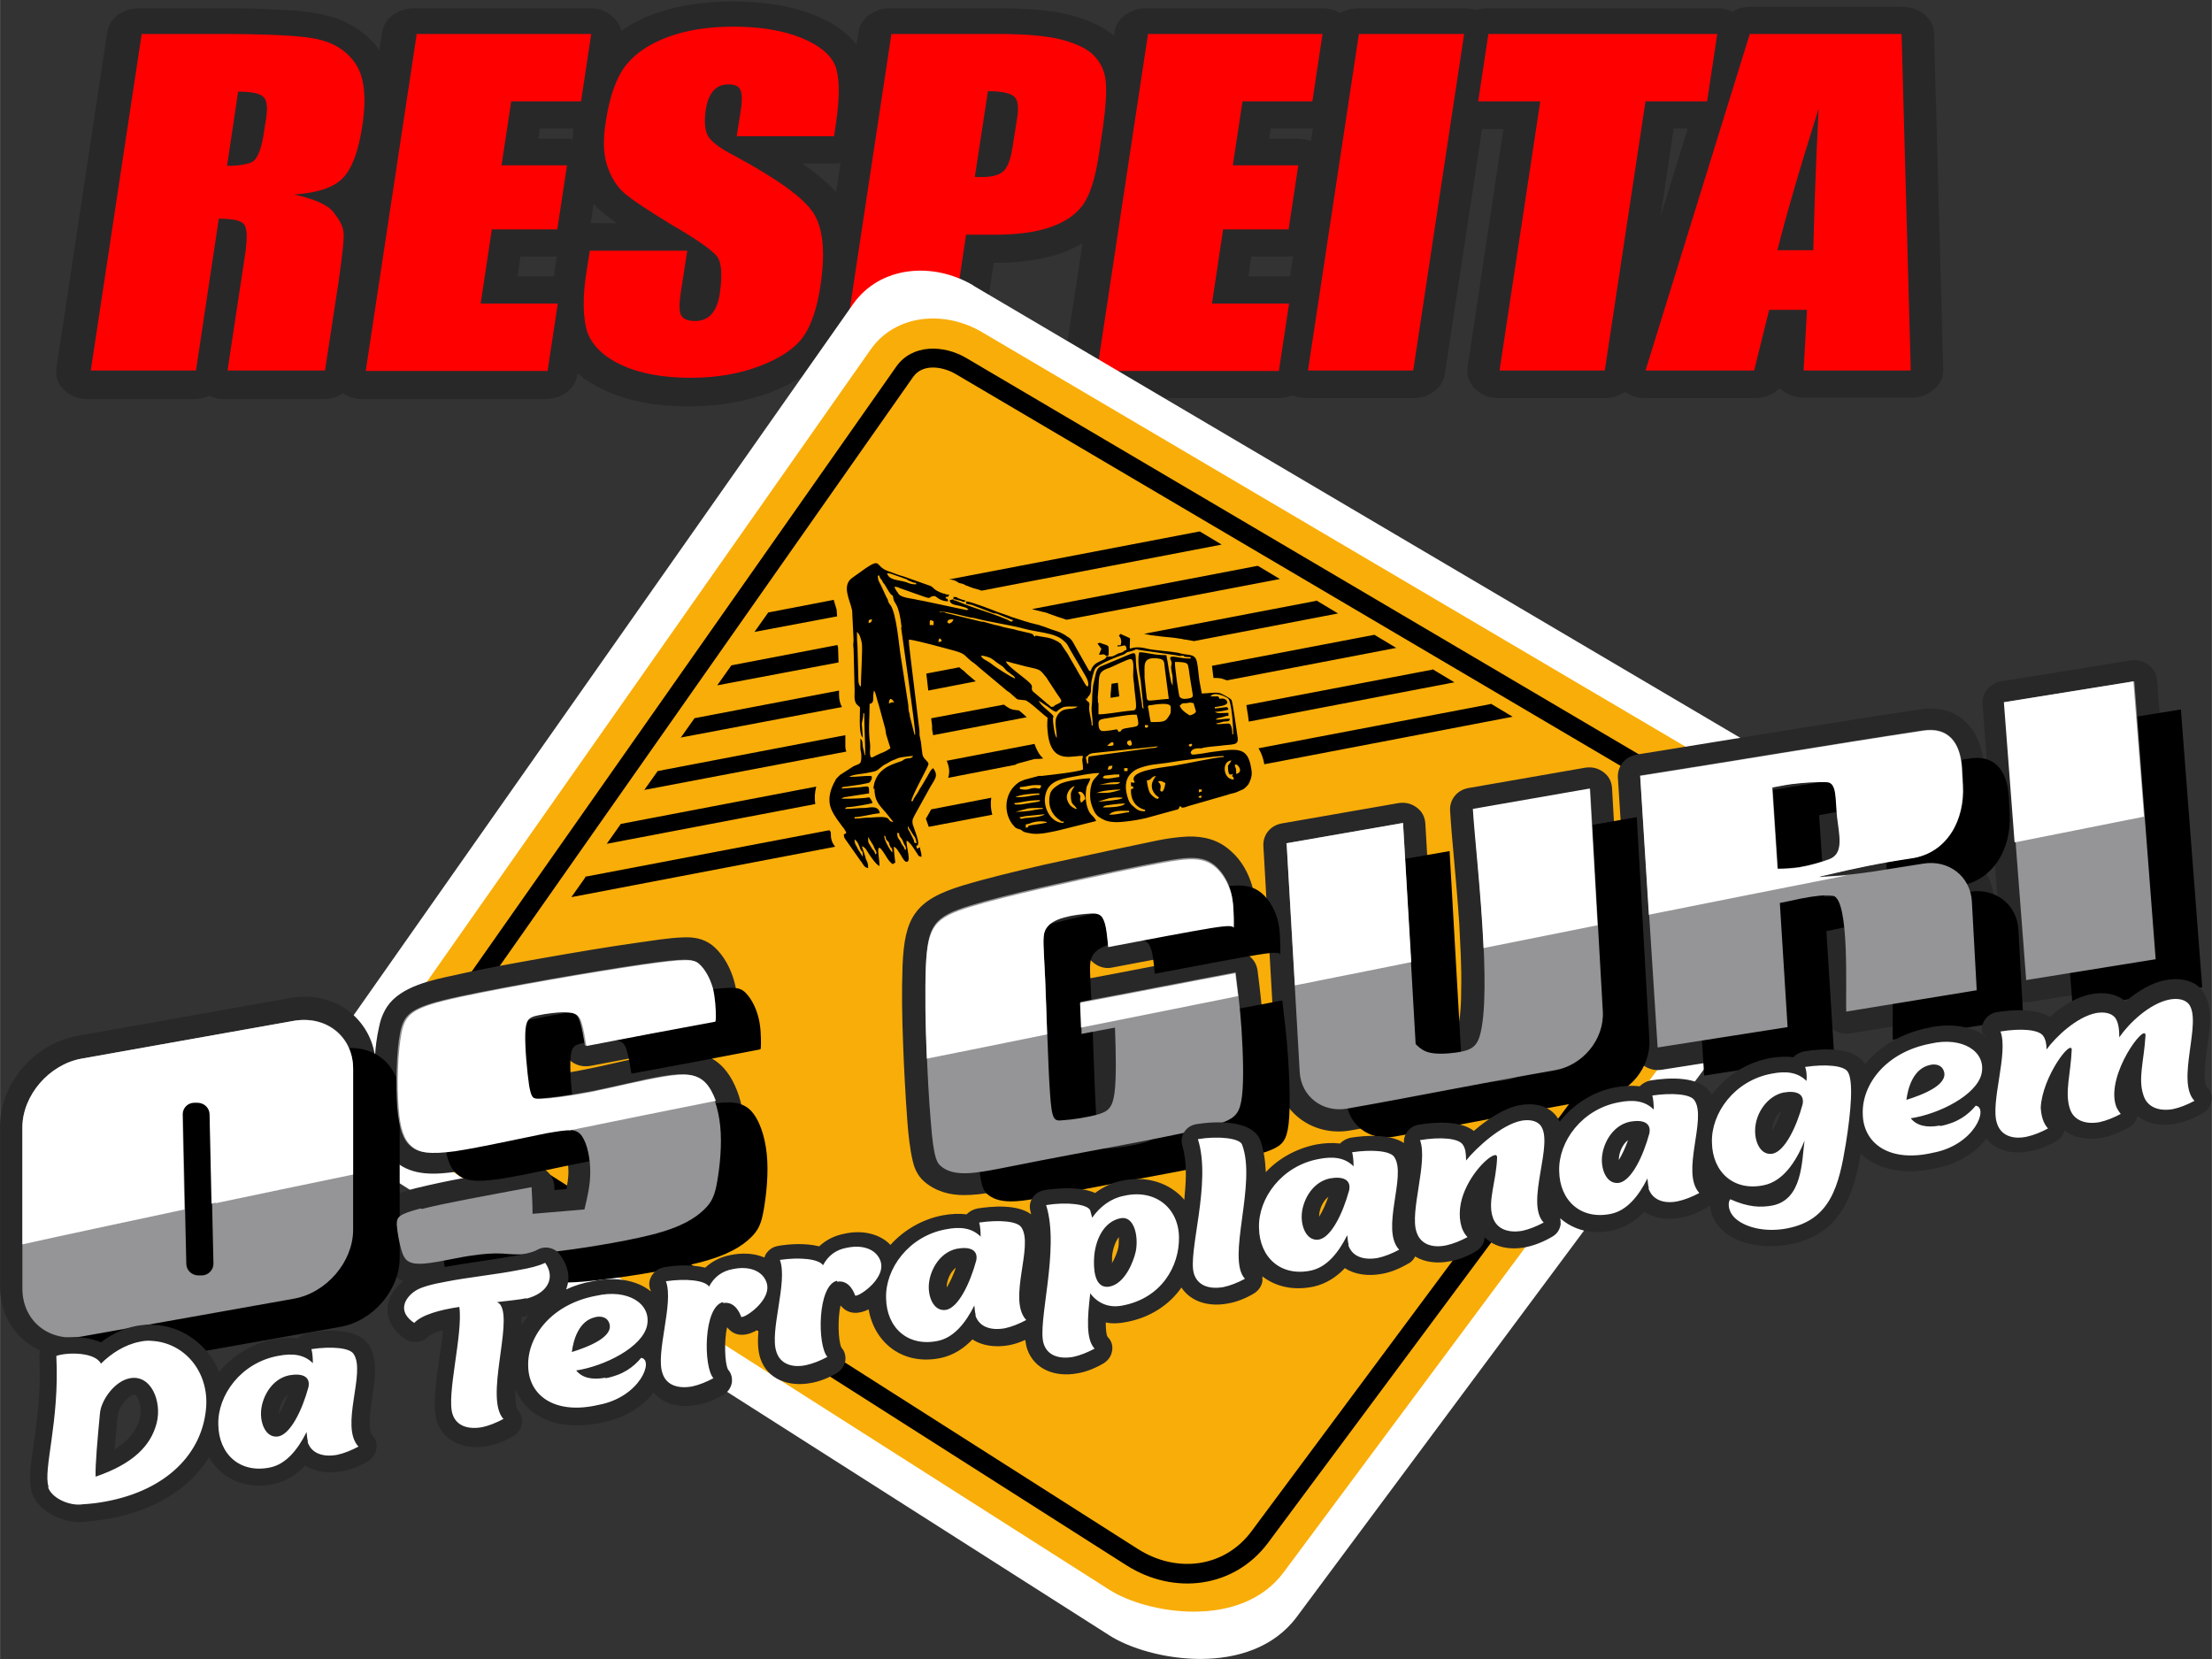 <?xml version="1.0" encoding="UTF-8"?>
<!DOCTYPE svg PUBLIC "-//W3C//DTD SVG 1.1//EN" "http://www.w3.org/Graphics/SVG/1.1/DTD/svg11.dtd">
<!-- Creator: CorelDRAW -->
<svg xmlns="http://www.w3.org/2000/svg" xml:space="preserve" width="25.4mm" height="19.05mm" version="1.1" style="shape-rendering:geometricPrecision; text-rendering:geometricPrecision; image-rendering:optimizeQuality; fill-rule:evenodd; clip-rule:evenodd"
viewBox="0 0 45.61 34.21"
 xmlns:xlink="http://www.w3.org/1999/xlink"
 xmlns:xodm="http://www.corel.com/coreldraw/odm/2003">
 <rect x="0" y="0" width="45.61" height="34.21" fill="#333333" stroke="none"/>
 <defs>
  <style type="text/css">
   <![CDATA[
    .fil0 {fill:#282829}
    .fil8 {fill:black}
    .fil4 {fill:black}
    .fil5 {fill:#959597}
    .fil3 {fill:#F9AD08}
    .fil2 {fill:white}
    .fil7 {fill:black;fill-rule:nonzero}
    .fil1 {fill:red;fill-rule:nonzero}
    .fil6 {fill:white;fill-rule:nonzero}
   ]]>
  </style>
 </defs>
 <g id="Camada_x0020_1">
  <g id="_2483693383728">
   <path class="fil0" d="M35.75 0.22c0.1,-0.05 0.21,-0.08 0.34,-0.08l3.13 0c0.36,0 0.65,0.24 0.66,0.55l0.19 6.94c0,0.16 -0.06,0.29 -0.19,0.4 -0.13,0.11 -0.29,0.17 -0.47,0.17l-2.21 0c-0.19,0 -0.35,-0.06 -0.48,-0.17 -0.01,-0.01 -0.02,-0.02 -0.03,-0.02 -0.12,0.12 -0.3,0.2 -0.51,0.2l-2.24 0c-0.16,0 -0.31,-0.04 -0.43,-0.13 -0.12,0.08 -0.26,0.13 -0.42,0.13l-2.17 0c-0.2,0 -0.37,-0.06 -0.5,-0.19 -0.13,-0.12 -0.18,-0.28 -0.16,-0.44l0.74 -4.92 -0.44 0 -0.77 5.06c-0.04,0.28 -0.32,0.49 -0.66,0.49l-2.17 0c-0.11,0 -0.22,-0.02 -0.31,-0.06 -0.09,0.04 -0.2,0.06 -0.31,0.06l-3.75 0c-0.2,0 -0.37,-0.06 -0.5,-0.19 -0.13,-0.12 -0.18,-0.28 -0.16,-0.44l0.39 -2.56c-0.13,0.07 -0.27,0.14 -0.41,0.19 -0.44,0.16 -0.94,0.21 -1.42,0.21l-0.35 2.31c-0.04,0.28 -0.32,0.49 -0.66,0.49l-2.17 0c-0.2,0 -0.37,-0.06 -0.5,-0.19 -0.1,-0.1 -0.16,-0.21 -0.17,-0.33 -0.22,0.16 -0.48,0.28 -0.75,0.39 -0.53,0.2 -1.11,0.29 -1.69,0.29 -0.61,0 -1.23,-0.09 -1.77,-0.35 -0.19,-0.09 -0.37,-0.2 -0.52,-0.33l-0.01 0.04c-0.04,0.28 -0.32,0.49 -0.66,0.49l-3.75 0c-0.16,0 -0.3,-0.04 -0.42,-0.12 -0.11,0.08 -0.26,0.12 -0.42,0.12l-2.01 0c-0.12,0 -0.23,-0.02 -0.33,-0.07 -0.1,0.05 -0.21,0.07 -0.32,0.07l-2.17 0c-0.2,0 -0.37,-0.06 -0.5,-0.19 -0.13,-0.12 -0.18,-0.28 -0.16,-0.44l1.05 -6.94c0.04,-0.28 0.32,-0.49 0.66,-0.49l1.53 0c0.44,0 0.88,0 1.32,0.03 0.29,0.01 0.6,0.03 0.88,0.09 0.53,0.1 0.94,0.36 1.22,0.74l0.06 -0.37c0.04,-0.28 0.32,-0.49 0.66,-0.49l3.61 0c0.2,0 0.37,0.06 0.5,0.19 0.08,0.08 0.14,0.17 0.16,0.27 0.21,-0.14 0.44,-0.26 0.69,-0.35 0.51,-0.18 1.06,-0.25 1.6,-0.25 0.57,0 1.16,0.07 1.69,0.28 0.35,0.14 0.66,0.34 0.87,0.61l0.04 -0.26c0.04,-0.28 0.32,-0.49 0.66,-0.49l2.18 0c0.49,0 1.06,0.02 1.53,0.14 0.33,0.09 0.66,0.22 0.9,0.43l0.01 -0.08c0.04,-0.28 0.32,-0.49 0.66,-0.49l3.61 0c0.14,0 0.27,0.03 0.38,0.1 0.11,-0.06 0.24,-0.1 0.38,-0.1l2.17 0c0.09,0 0.17,0.01 0.25,0.04 0.08,-0.03 0.16,-0.04 0.25,-0.04l4.72 0c0.12,0 0.24,0.03 0.34,0.08zm-0.95 2.43l-0.29 0 -0.27 1.81 0.56 -1.81zm-7.73 0c-0,0 -0.01,0 -0.01,0l-0.86 0 -0.03 0.21 0.59 0c0.1,0 0.19,0.02 0.27,0.05l0.04 -0.25zm-0.4 2.63c-0.03,0 -0.07,0.01 -0.11,0.01l-0.76 0 -0.06 0.41 0.83 0c0.01,0 0.02,0 0.03,0l0.06 -0.41zm-9.35 -1.92c-0.04,0.01 -0.07,0.01 -0.11,0.01l-0.67 0c0.27,0.19 0.52,0.39 0.7,0.59l0.09 -0.6zm-5.5 -0.71l-0.69 0 -0.03 0.21 0.59 0c0.04,0 0.08,0 0.12,0.01 0,-0.07 0.01,-0.14 0.01,-0.21zm0.42 1.54l-0.06 0.41 0.53 0c-0.11,-0.08 -0.21,-0.16 -0.3,-0.23 -0.06,-0.05 -0.12,-0.11 -0.17,-0.17zm-0.76 1.1l-0.75 0 -0.06 0.41 0.75 0c0.01,-0.05 0.01,-0.1 0.02,-0.15l0.04 -0.25z"/>
   <path class="fil1" d="M2.92 0.7l1.53 0c1.02,0 1.71,0.03 2.06,0.1 0.35,0.07 0.62,0.23 0.81,0.5 0.19,0.27 0.24,0.7 0.15,1.29 -0.08,0.54 -0.22,0.9 -0.41,1.09 -0.19,0.19 -0.52,0.3 -1,0.33 0.41,0.09 0.69,0.21 0.81,0.36 0.12,0.15 0.2,0.29 0.21,0.41 0.02,0.12 -0.02,0.47 -0.1,1.03l-0.28 1.83 -2.01 0 0.35 -2.31c0.06,-0.37 0.06,-0.6 -0,-0.69 -0.05,-0.09 -0.23,-0.13 -0.53,-0.13l-0.47 3.13 -2.17 0 1.05 -6.94zm1.99 1.18l-0.23 1.54c0.24,0 0.41,-0.03 0.52,-0.08 0.1,-0.06 0.18,-0.24 0.23,-0.54l0.06 -0.38c0.03,-0.22 0.01,-0.37 -0.07,-0.43 -0.08,-0.07 -0.25,-0.1 -0.5,-0.1zm3.67 -1.18l3.61 0 -0.21 1.39 -1.44 0 -0.2 1.32 1.35 0 -0.2 1.32 -1.35 0 -0.23 1.53 1.59 0 -0.21 1.39 -3.75 0 1.05 -6.94zm8.62 2.11l-2.01 0 0.08 -0.51c0.04,-0.24 0.03,-0.39 -0.01,-0.46 -0.04,-0.07 -0.12,-0.1 -0.24,-0.1 -0.13,0 -0.23,0.04 -0.31,0.13 -0.08,0.09 -0.13,0.22 -0.16,0.4 -0.03,0.23 -0.02,0.4 0.04,0.52 0.06,0.12 0.24,0.26 0.55,0.42 0.89,0.48 1.43,0.87 1.63,1.18 0.2,0.31 0.25,0.8 0.15,1.48 -0.07,0.49 -0.2,0.86 -0.37,1.09 -0.17,0.23 -0.47,0.43 -0.89,0.59 -0.42,0.16 -0.89,0.24 -1.42,0.24 -0.58,0 -1.06,-0.09 -1.44,-0.27 -0.38,-0.18 -0.61,-0.42 -0.7,-0.7 -0.08,-0.28 -0.09,-0.69 -0.01,-1.2l0.07 -0.45 2.01 0 -0.13 0.84c-0.04,0.26 -0.04,0.43 0.01,0.5 0.04,0.07 0.14,0.11 0.28,0.11 0.14,0 0.26,-0.05 0.34,-0.14 0.08,-0.09 0.14,-0.23 0.17,-0.42 0.06,-0.41 0.04,-0.68 -0.08,-0.8 -0.12,-0.13 -0.42,-0.34 -0.92,-0.63 -0.49,-0.3 -0.81,-0.51 -0.97,-0.65 -0.15,-0.13 -0.27,-0.32 -0.35,-0.56 -0.08,-0.24 -0.09,-0.54 -0.03,-0.91 0.08,-0.53 0.22,-0.92 0.42,-1.17 0.2,-0.25 0.49,-0.44 0.87,-0.58 0.38,-0.14 0.83,-0.21 1.34,-0.21 0.56,0 1.03,0.08 1.4,0.23 0.37,0.15 0.6,0.34 0.7,0.57 0.09,0.23 0.1,0.62 0.02,1.17l-0.04 0.27zm1.18 -2.11l2.18 0c0.59,0 1.03,0.04 1.34,0.12 0.3,0.08 0.53,0.19 0.66,0.33 0.14,0.15 0.22,0.32 0.24,0.53 0.02,0.21 0,0.53 -0.06,0.96l-0.09 0.6c-0.07,0.44 -0.17,0.76 -0.31,0.97 -0.14,0.2 -0.36,0.36 -0.67,0.47 -0.31,0.11 -0.7,0.16 -1.17,0.16l-0.58 0 -0.42 2.8 -2.17 0 1.05 -6.94zm1.99 1.18l-0.27 1.77c0.06,0 0.11,0 0.16,0 0.2,0 0.34,-0.04 0.43,-0.12 0.09,-0.08 0.15,-0.25 0.19,-0.51l0.09 -0.57c0.04,-0.24 0.02,-0.39 -0.06,-0.46 -0.08,-0.07 -0.26,-0.11 -0.53,-0.11zm3.29 -1.18l3.61 0 -0.21 1.39 -1.44 0 -0.2 1.32 1.35 0 -0.2 1.32 -1.35 0 -0.23 1.53 1.59 0 -0.21 1.39 -3.75 0 1.05 -6.94zm6.53 0l-1.05 6.94 -2.17 0 1.05 -6.94 2.17 0zm5.22 0l-0.21 1.39 -1.27 0 -0.84 5.55 -2.17 0 0.84 -5.55 -1.28 0 0.21 -1.39 4.72 0zm3.8 0l0.19 6.94 -2.21 0 0.07 -1.25 -0.78 0 -0.31 1.25 -2.24 0 2.15 -6.94 3.13 0zm-1.82 4.46c0.02,-0.79 0.05,-1.76 0.11,-2.92 -0.42,1.33 -0.7,2.31 -0.85,2.92l0.73 0z"/>
   <path class="fil2" d="M20.07 5.89l18.52 10.92c0.84,0.49 -0.23,0.9 -0.8,1.67l-11.05 14.86c-0.95,1.28 -3.05,0.91 -3.87,0.38l-15.51 -9.88c-0.82,-0.52 -0.96,-1.64 -0.41,-2.42l10.64 -15.15c0.55,-0.78 1.63,-0.88 2.47,-0.39z"/>
   <path class="fil3" d="M20.25 6.85l17.26 10.17c0.78,0.46 -0.21,0.84 -0.74,1.55l-10.3 13.85c-0.89,1.2 -2.84,0.85 -3.6,0.36l-14.45 -9.2c-0.76,-0.49 -0.89,-1.52 -0.38,-2.25l9.91 -14.12c0.51,-0.73 1.52,-0.82 2.3,-0.36z"/>
   <path class="fil4" d="M36.63 17.79c-0.14,0.13 -0.27,0.27 -0.38,0.43l-10.1 13.59c-0.7,0.94 -1.94,1.09 -2.92,0.47l-14.45 -9.2c-0.48,-0.31 -0.51,-0.97 -0.21,-1.4l9.91 -14.12c0.33,-0.47 0.98,-0.45 1.44,-0.18l16.63 9.8c0.11,0.07 0.18,0.17 0.2,0.29 0.02,0.12 -0.02,0.24 -0.12,0.33zm-0.3 -0.28l-16.63 -9.8c-0.26,-0.15 -0.67,-0.22 -0.87,0.06l-9.91 14.12c-0.17,0.24 -0.19,0.67 0.09,0.85l14.45 9.2c0.8,0.51 1.79,0.39 2.35,-0.37l10.1 -13.59c0.13,-0.17 0.27,-0.33 0.42,-0.48z"/>
   <path class="fil0" d="M7.73 21.8c0.01,-0.21 0.04,-0.42 0.08,-0.6 0.03,-0.16 0.08,-0.3 0.17,-0.44 0.28,-0.42 0.92,-0.55 1.39,-0.65 0.61,-0.14 1.24,-0.25 1.86,-0.36 0.63,-0.11 1.27,-0.22 1.91,-0.31 0.3,-0.04 0.63,-0.1 0.94,-0.11 0.22,-0.01 0.41,0.02 0.59,0.15 0.02,0.02 0.04,0.03 0.06,0.05 0.2,0.18 0.34,0.45 0.41,0.71 0.06,0.22 0.08,0.46 0.08,0.68 0,0.06 -0,0.12 -0.01,0.17 -0.03,0.2 -0.19,0.36 -0.4,0.39 -0.88,0.17 -1.76,0.33 -2.64,0.5 -0.13,0.02 -0.25,0 -0.36,-0.07 -0.11,-0.07 -0.17,-0.17 -0.19,-0.3 -0.02,-0.1 -0.03,-0.21 -0.06,-0.32 -0.09,0 -0.18,0.02 -0.27,0.03 -0,0.26 0.02,0.58 0.06,0.85 0.24,-0.03 0.49,-0.07 0.73,-0.12 0.51,-0.1 1.02,-0.24 1.54,-0.32 0.46,-0.07 0.91,-0.09 1.26,0.25 0.3,0.3 0.43,0.78 0.47,1.18 0.04,0.4 0.01,0.85 -0.07,1.25 -0.06,0.34 -0.15,0.59 -0.41,0.84 -0.34,0.33 -0.82,0.51 -1.28,0.63 -0.7,0.18 -1.53,0.31 -2.25,0.38 -0.34,0.04 -0.61,0.05 -0.95,0.02 -0.01,-0 -0.02,-0 -0.03,-0 -0.2,-0.01 -0.4,0.01 -0.59,0.04 -0.34,0.06 -0.74,0.16 -1.09,0.16 -0.43,0 -0.69,-0.2 -0.82,-0.58 -0.05,-0.17 -0.09,-0.37 -0.11,-0.55 -0.01,0.86 -0.71,1.67 -1.6,1.83l-4.38 0.78c-0.96,0.17 -1.77,-0.49 -1.77,-1.42l0 -3.32c0,-0.87 0.7,-1.7 1.6,-1.86l4.38 -0.78c0.88,-0.16 1.63,0.39 1.75,1.19zm0.02 1.2l0 2.14c0.05,-0.41 0.43,-0.54 0.83,-0.64 0.33,-0.08 0.66,-0.15 0.99,-0.21 0.43,-0.08 0.87,-0.17 1.3,-0.25 0.14,-0.03 0.27,0 0.38,0.09 0.11,0.08 0.17,0.2 0.18,0.33 0,0.03 0,0.05 0,0.08 0.08,-0.01 0.16,-0.01 0.25,-0.02 0.02,-0.12 0.04,-0.24 0.04,-0.36 0,-0.1 -0.02,-0.3 -0.06,-0.42 -0.11,0.01 -0.26,0.04 -0.33,0.05 -0.63,0.12 -1.26,0.28 -1.9,0.37 -0.44,0.06 -0.92,0.1 -1.28,-0.21 -0.28,-0.25 -0.37,-0.61 -0.4,-0.96zm21.89 -1.73c0.12,0.01 0.29,-0.01 0.4,-0.03 0,-0 0.01,-0 0.01,-0 0,0 0,-0 0,-0 0.07,-0.25 0.08,-0.61 0.08,-0.87 0.01,-0.44 -0.02,-0.88 -0.04,-1.32 -0.03,-0.45 -0.07,-0.9 -0.11,-1.35 -0.03,-0.33 -0.06,-0.66 -0.08,-0.99 -0.01,-0.23 0.15,-0.42 0.38,-0.46l2.41 -0.42c0.14,-0.02 0.26,0.01 0.37,0.09 0.11,0.08 0.17,0.19 0.18,0.33l0.26 4.59c0.05,0.78 -0.56,1.53 -1.37,1.68 -1.43,0.25 -2.85,0.54 -4.28,0.79 -0.79,0.14 -1.49,-0.4 -1.53,-1.16l-0.27 -4.71c-0.01,-0.23 0.15,-0.42 0.38,-0.46l2.41 -0.42c0.14,-0.02 0.26,0.01 0.37,0.09 0.11,0.08 0.17,0.19 0.18,0.33l0.25 4.33zm-4.38 -1.73c-0.08,0.01 -0.17,0.02 -0.23,0.03 -0.69,0.11 -1.4,0.25 -2.09,0.38 -0.13,0.03 -0.26,-0 -0.37,-0.08 -0.11,-0.08 -0.17,-0.18 -0.19,-0.31 -0.01,-0.06 -0.01,-0.18 -0.03,-0.27 -0.1,0.01 -0.2,0.03 -0.29,0.05 -0.02,0.01 -0.06,0.02 -0.09,0.03 -0,0.05 0,0.13 0,0.17 0.01,0.21 0.02,0.42 0.03,0.62 0,0.05 0,0.09 0.01,0.14 0.05,-0.03 0.11,-0.05 0.17,-0.07 1.07,-0.2 2.13,-0.41 3.2,-0.61 0.13,-0.03 0.26,0 0.36,0.08 0.11,0.08 0.17,0.18 0.19,0.31 0.05,0.4 0.1,0.8 0.12,1.2 0.03,0.46 0.06,0.99 0.01,1.44 -0.05,0.45 -0.22,0.72 -0.66,0.9 -0.42,0.17 -0.99,0.27 -1.44,0.36 -0.81,0.16 -1.61,0.3 -2.42,0.46 -0.3,0.06 -0.59,0.12 -0.89,0.18 -0.21,0.04 -0.42,0.08 -0.64,0.09 -0.32,0.02 -0.61,-0.03 -0.87,-0.21 -0.01,-0.01 -0.03,-0.02 -0.04,-0.03 -0.16,-0.12 -0.24,-0.28 -0.28,-0.46 -0.06,-0.25 -0.09,-0.55 -0.11,-0.8 -0.04,-0.54 -0.07,-1.09 -0.09,-1.64 -0.02,-0.53 -0.03,-1.06 -0.01,-1.59 0.04,-0.98 0.25,-1.35 1.24,-1.65 0.53,-0.16 1.09,-0.29 1.64,-0.42 0.46,-0.1 0.92,-0.2 1.38,-0.3 0.33,-0.07 0.67,-0.14 1,-0.21 0.2,-0.04 0.41,-0.07 0.62,-0.08 0.34,-0.01 0.64,0.07 0.89,0.3 0.22,0.19 0.36,0.45 0.44,0.72 0.07,0.27 0.07,0.56 0.07,0.83 0,0.2 -0.12,0.36 -0.32,0.42 -0.11,0.03 -0.22,0.03 -0.32,-0.01zm-3.19 2.22c0.01,0.26 0.02,0.52 0.04,0.77 0,0.03 0,0.07 0.01,0.12 0.13,-0.02 0.27,-0.04 0.38,-0.08 0,-0 0,-0 0,-0 0.01,-0.03 0.01,-0.05 0.01,-0.07 0.02,-0.17 0.02,-0.36 0.02,-0.54 -0,-0.07 -0,-0.15 -0,-0.22 -0,0 -0.01,0 -0.01,0 -0.06,0.03 -0.13,0.04 -0.21,0.04 -0.1,0 -0.18,-0.01 -0.24,-0.03zm19.19 -7.71l2.67 -0.43c0.13,-0.02 0.26,0.01 0.37,0.09 0.11,0.08 0.17,0.19 0.18,0.32l0.44 5.73c0.02,0.23 -0.15,0.43 -0.39,0.47l-2.67 0.43c-0.13,0.02 -0.26,-0.01 -0.36,-0.09 -0.11,-0.08 -0.17,-0.19 -0.18,-0.32l-0.44 -5.73c-0.02,-0.23 0.15,-0.43 0.39,-0.47zm-0.73 3.52c0.34,0.21 0.57,0.58 0.6,1.01l0.1 1.83c0.01,0.23 -0.15,0.42 -0.39,0.46l-2.69 0.44c-0.14,0.02 -0.26,-0.01 -0.37,-0.09 -0.11,-0.08 -0.17,-0.19 -0.17,-0.32 -0.01,-0.16 -0,-0.33 -0,-0.48 0,-0.23 0,-0.47 -0.01,-0.7 -0,-0.15 -0.02,-0.55 -0.07,-0.79 -0.11,0.01 -0.23,0.04 -0.31,0.05 -0.01,0 -0.02,0 -0.03,0.01l0.14 2.18c0.01,0.23 -0.15,0.43 -0.39,0.47l-2.68 0.42c-0.13,0.02 -0.26,-0.01 -0.37,-0.09 -0.11,-0.08 -0.17,-0.19 -0.17,-0.32l-0.36 -5.62c-0.01,-0.23 0.15,-0.43 0.39,-0.47 1.94,-0.31 3.89,-0.64 5.83,-0.93 0.83,-0.13 1.29,0.44 1.33,1.18l0.02 0.37c0.03,0.51 -0.11,1.01 -0.41,1.39zm-3.49 -0.96l0.05 0.83c0.13,-0.02 0.26,-0.06 0.38,-0.1 0,-0.12 -0.04,-0.36 -0.05,-0.44 -0.01,-0.07 -0.01,-0.2 -0.02,-0.31 -0.12,0 -0.25,0.01 -0.37,0.03z"/>
   <path class="fil4" d="M27.48 17.97l2.41 -0.42 0.26 4.56c0.13,0.13 0.22,0.17 0.37,0.19 0.17,0.02 0.42,0 0.6,-0.04 0.18,-0.04 0.29,-0.11 0.35,-0.31 0.27,-0.91 -0.08,-3.8 -0.13,-4.68l2.41 -0.42 0.26 4.59c0.03,0.57 -0.41,1.11 -0.99,1.21 -1.44,0.25 -2.86,0.54 -4.28,0.79 -0.51,0.09 -0.95,-0.25 -0.98,-0.75l-0.27 -4.71zm-24.84 4.44l4.38 -0.78c0.67,-0.12 1.22,0.32 1.22,0.99l0 3.32c0,0.66 -0.55,1.3 -1.22,1.42l-4.38 0.78c-0.67,0.12 -1.22,-0.32 -1.22,-0.99l0 -3.32c0,-0.66 0.55,-1.3 1.22,-1.42zm17.41 -1.9c-0.03,0.85 0.03,2.37 0.1,3.17 0.06,0.81 0.13,0.89 0.24,0.97 0.11,0.08 0.27,0.14 0.57,0.12 0.3,-0.02 0.74,-0.12 1.46,-0.26 0.72,-0.14 1.72,-0.32 2.42,-0.46 0.7,-0.14 1.1,-0.23 1.35,-0.33 0.25,-0.1 0.34,-0.2 0.38,-0.54 0.04,-0.34 0.02,-0.9 -0.01,-1.37 -0.03,-0.46 -0.08,-0.82 -0.12,-1.18 -1.07,0.2 -2.13,0.41 -3.2,0.61 0.01,0.23 0.02,0.47 0.02,0.58 0,0.11 0,0.09 0,0.08 0.23,-0.04 0.46,-0.09 0.69,-0.13 0.02,0.52 0.03,1.05 -0.01,1.35 -0.04,0.3 -0.13,0.38 -0.34,0.44 -0.21,0.06 -0.54,0.11 -0.72,0.12 -0.19,0.02 -0.23,0.01 -0.27,-0.56 -0.04,-0.57 -0.07,-1.71 -0.1,-2.38 -0.03,-0.67 -0.06,-0.86 0,-1 0.06,-0.14 0.21,-0.22 0.39,-0.27 0.18,-0.05 0.37,-0.07 0.52,-0.08 0.14,-0.01 0.24,0 0.29,0.12 0.06,0.12 0.08,0.34 0.1,0.57 0.84,-0.16 1.68,-0.32 2.11,-0.39 0.43,-0.07 0.45,-0.04 0.48,-0.01 0,-0.26 0,-0.51 -0.06,-0.73 -0.06,-0.21 -0.17,-0.39 -0.3,-0.51 -0.13,-0.12 -0.29,-0.19 -0.56,-0.18 -0.27,0.01 -0.66,0.09 -1.53,0.27 -0.87,0.19 -2.23,0.48 -2.98,0.71 -0.75,0.23 -0.88,0.4 -0.92,1.24zm-10.39 5c0.46,-0.12 1.36,-0.28 2.26,-0.45 0.01,0.18 0.02,0.36 0.02,0.55 0.36,-0.03 0.72,-0.06 1.07,-0.09 0.06,-0.25 0.12,-0.5 0.12,-0.77 0,-0.28 -0.06,-0.58 -0.17,-0.74 -0.11,-0.16 -0.27,-0.16 -0.77,-0.07 -0.5,0.09 -1.35,0.29 -1.88,0.37 -0.53,0.08 -0.74,0.03 -0.89,-0.1 -0.15,-0.13 -0.23,-0.35 -0.27,-0.8 -0.03,-0.45 -0.02,-1.14 0.06,-1.54 0.08,-0.4 0.24,-0.53 1.21,-0.74 0.98,-0.21 2.77,-0.52 3.73,-0.66 0.96,-0.14 1.08,-0.12 1.2,-0.02 0.11,0.1 0.22,0.28 0.28,0.5 0.06,0.21 0.06,0.45 0.06,0.57 0,0.12 -0.01,0.12 -0.02,0.12 -0.88,0.17 -1.77,0.34 -2.65,0.5 -0.03,-0.18 -0.06,-0.36 -0.1,-0.49 -0.04,-0.12 -0.08,-0.19 -0.26,-0.2 -0.17,-0.01 -0.47,0.02 -0.65,0.06 -0.18,0.04 -0.24,0.08 -0.25,0.37 -0.01,0.28 0.04,0.81 0.08,1.08 0.04,0.27 0.08,0.28 0.27,0.27 0.19,-0.01 0.52,-0.05 1,-0.14 0.48,-0.09 1.09,-0.25 1.52,-0.32 0.43,-0.07 0.66,-0.05 0.84,0.12 0.18,0.18 0.3,0.52 0.34,0.91 0.04,0.39 -0.01,0.84 -0.06,1.13 -0.05,0.3 -0.11,0.44 -0.28,0.6 -0.17,0.16 -0.44,0.35 -1.07,0.51 -0.63,0.16 -1.61,0.31 -2.18,0.37 -0.57,0.06 -0.72,0.03 -0.9,0.02 -0.18,-0.01 -0.38,-0 -0.71,0.05 -0.32,0.05 -0.75,0.16 -1.01,0.16 -0.25,0 -0.32,-0.1 -0.37,-0.27 -0.05,-0.16 -0.09,-0.39 -0.1,-0.54 -0,-0.15 0.03,-0.21 0.49,-0.33zm-4.69 -2.2l0.07 0c0.14,0 0.25,0.11 0.25,0.24l0.07 3.09c0,0.13 -0.11,0.24 -0.24,0.24l-0.07 0c-0.14,0 -0.25,-0.11 -0.25,-0.24l-0.07 -3.09c-0,-0.13 0.11,-0.24 0.24,-0.24zm37.33 -8.25l2.67 -0.43 0.44 5.73 -2.67 0.43 -0.44 -5.73zm-7.51 1.51c1.98,-0.31 3.85,-0.63 5.83,-0.93 0.52,-0.08 0.76,0.26 0.8,0.76l0.02 0.37c0.04,0.71 -0.32,1.39 -1.05,1.5 -0.67,0.1 -1.14,0.2 -1.78,0.35 -0.17,0.04 -0.18,0.04 0.02,0.03 0.68,-0.03 1.31,-0.16 1.98,-0.26 0.53,-0.09 0.98,0.26 1.01,0.78l0.1 1.83 -2.69 0.44c-0.02,-0.36 0.08,-2.34 -0.28,-2.39 -0.14,-0.02 -0.35,-0 -0.66,0.06 -0.13,0.03 -0.28,0.06 -0.43,0.09l0.16 2.56 -2.68 0.42 -0.36 -5.62zm2.72 0.24l0.11 1.68c0.14,0 0.29,-0.01 0.44,-0.03 0.24,-0.04 0.47,-0.11 0.63,-0.17 0.31,-0.12 0.2,-0.51 0.16,-0.87 -0.04,-0.37 -0,-0.71 -0.21,-0.72 -0.19,-0.01 -0.49,0.01 -0.73,0.04 -0.15,0.02 -0.28,0.05 -0.4,0.07z"/>
   <path class="fil5" d="M26.52 17.39l2.41 -0.42 0.26 4.56c0.13,0.13 0.22,0.17 0.37,0.19 0.17,0.02 0.42,0 0.6,-0.04 0.18,-0.04 0.29,-0.11 0.35,-0.31 0.27,-0.91 -0.08,-3.8 -0.13,-4.68l2.41 -0.42 0.26 4.59c0.03,0.57 -0.41,1.11 -0.99,1.21 -1.44,0.25 -2.86,0.54 -4.28,0.79 -0.51,0.09 -0.95,-0.25 -0.98,-0.75l-0.27 -4.71zm-24.84 4.44l4.38 -0.78c0.67,-0.12 1.22,0.32 1.22,0.99l0 3.32c0,0.66 -0.55,1.3 -1.22,1.42l-4.38 0.78c-0.67,0.12 -1.22,-0.32 -1.22,-0.99l0 -3.32c0,-0.66 0.55,-1.3 1.22,-1.42zm17.41 -1.9c-0.03,0.85 0.03,2.37 0.1,3.17 0.06,0.81 0.13,0.89 0.24,0.97 0.11,0.08 0.27,0.14 0.57,0.12 0.3,-0.02 0.74,-0.12 1.46,-0.26 0.72,-0.14 1.72,-0.32 2.42,-0.46 0.7,-0.14 1.11,-0.23 1.35,-0.33 0.25,-0.1 0.34,-0.2 0.38,-0.54 0.04,-0.34 0.02,-0.9 -0.01,-1.37 -0.03,-0.46 -0.08,-0.82 -0.12,-1.18 -1.07,0.2 -2.13,0.41 -3.2,0.61 0.01,0.23 0.02,0.47 0.02,0.58 0,0.11 0,0.09 0,0.08 0.23,-0.04 0.46,-0.09 0.69,-0.13 0.02,0.52 0.03,1.05 -0.01,1.35 -0.04,0.3 -0.13,0.38 -0.34,0.44 -0.21,0.06 -0.54,0.11 -0.72,0.12 -0.19,0.02 -0.23,0.01 -0.27,-0.56 -0.04,-0.57 -0.07,-1.71 -0.1,-2.38 -0.03,-0.67 -0.06,-0.86 0,-1 0.06,-0.14 0.21,-0.22 0.39,-0.27 0.18,-0.05 0.37,-0.07 0.52,-0.08 0.14,-0.01 0.24,0 0.29,0.12 0.06,0.12 0.08,0.34 0.1,0.57 0.84,-0.16 1.68,-0.32 2.11,-0.39 0.43,-0.07 0.45,-0.04 0.48,-0.01 0,-0.25 0,-0.51 -0.06,-0.72 -0.06,-0.21 -0.17,-0.39 -0.3,-0.51 -0.13,-0.12 -0.29,-0.19 -0.56,-0.18 -0.27,0.01 -0.66,0.09 -1.53,0.27 -0.87,0.19 -2.23,0.48 -2.98,0.71 -0.75,0.23 -0.88,0.4 -0.92,1.24zm-10.39 5c0.46,-0.12 1.36,-0.28 2.26,-0.45 0.01,0.18 0.02,0.36 0.02,0.55 0.36,-0.03 0.72,-0.06 1.07,-0.09 0.06,-0.25 0.12,-0.5 0.12,-0.77 0,-0.28 -0.06,-0.58 -0.17,-0.74 -0.11,-0.16 -0.27,-0.16 -0.77,-0.07 -0.5,0.09 -1.35,0.29 -1.88,0.37 -0.53,0.08 -0.74,0.03 -0.89,-0.1 -0.15,-0.13 -0.23,-0.35 -0.27,-0.8 -0.03,-0.45 -0.02,-1.14 0.06,-1.54 0.08,-0.4 0.24,-0.53 1.21,-0.74 0.98,-0.21 2.77,-0.52 3.73,-0.66 0.96,-0.14 1.08,-0.12 1.2,-0.02 0.11,0.1 0.22,0.28 0.28,0.5 0.06,0.21 0.06,0.45 0.06,0.57 0,0.12 -0.01,0.12 -0.02,0.12 -0.88,0.17 -1.77,0.34 -2.65,0.5 -0.03,-0.18 -0.06,-0.36 -0.1,-0.49 -0.04,-0.12 -0.08,-0.19 -0.26,-0.2 -0.17,-0.01 -0.47,0.02 -0.65,0.06 -0.18,0.04 -0.24,0.08 -0.25,0.37 -0.01,0.28 0.04,0.81 0.08,1.08 0.04,0.27 0.08,0.28 0.27,0.27 0.19,-0.01 0.52,-0.05 1,-0.14 0.48,-0.09 1.09,-0.25 1.52,-0.32 0.43,-0.07 0.66,-0.05 0.84,0.12 0.18,0.18 0.3,0.52 0.34,0.91 0.04,0.39 -0.01,0.84 -0.06,1.13 -0.05,0.3 -0.11,0.44 -0.28,0.6 -0.17,0.16 -0.44,0.35 -1.07,0.51 -0.63,0.16 -1.61,0.31 -2.18,0.37 -0.57,0.06 -0.72,0.03 -0.9,0.02 -0.18,-0.01 -0.38,-0 -0.7,0.05 -0.32,0.05 -0.75,0.16 -1.01,0.16 -0.25,0 -0.32,-0.1 -0.37,-0.27 -0.05,-0.16 -0.09,-0.39 -0.1,-0.54 -0,-0.15 0.03,-0.21 0.49,-0.33zm-4.69 -2.2l0.07 0c0.14,0 0.25,0.11 0.25,0.24l0.07 3.09c0,0.13 -0.11,0.24 -0.24,0.24l-0.07 0c-0.14,0 -0.25,-0.11 -0.25,-0.24l-0.07 -3.09c-0,-0.13 0.11,-0.24 0.24,-0.24zm37.33 -8.25l2.67 -0.43 0.44 5.73 -2.67 0.43 -0.44 -5.73zm-7.51 1.51c1.98,-0.31 3.85,-0.63 5.83,-0.93 0.52,-0.08 0.76,0.26 0.8,0.76l0.02 0.37c0.04,0.71 -0.32,1.39 -1.05,1.5 -0.67,0.1 -1.14,0.2 -1.78,0.35 -0.17,0.04 -0.18,0.04 0.02,0.03 0.68,-0.03 1.31,-0.16 1.98,-0.26 0.53,-0.09 0.98,0.26 1.01,0.78l0.1 1.83 -2.69 0.44c-0.02,-0.36 0.08,-2.34 -0.28,-2.39 -0.14,-0.02 -0.35,-0 -0.66,0.06 -0.13,0.03 -0.28,0.06 -0.43,0.09l0.16 2.56 -2.68 0.42 -0.36 -5.62zm2.72 0.24l0.11 1.68c0.14,0 0.29,-0.01 0.44,-0.03 0.24,-0.04 0.47,-0.11 0.63,-0.17 0.31,-0.12 0.2,-0.51 0.16,-0.87 -0.04,-0.37 -0,-0.71 -0.21,-0.72 -0.19,-0.01 -0.49,0.01 -0.73,0.04 -0.15,0.02 -0.28,0.05 -0.4,0.07z"/>
   <path class="fil2" d="M26.52 17.39l2.41 -0.42 0.17 2.87 -2.4 0.48 -0.17 -2.92zm4.07 2.15c-0.05,-1.11 -0.19,-2.34 -0.22,-2.86l2.41 -0.42 0.16 2.82 -2.35 0.47zm-26.14 5.27c0.86,-0.18 1.81,-0.38 2.83,-0.59l0 -2.18c0,-0.66 -0.55,-1.1 -1.22,-0.99l-4.38 0.78c-0.67,0.12 -1.22,0.76 -1.22,1.42l0 2.41c0.94,-0.21 2.04,-0.44 3.34,-0.72l-0.04 -1.96c-0,-0.13 0.11,-0.24 0.24,-0.24l0.07 0c0.14,0 0.25,0.11 0.25,0.24l0.04 1.84 0.08 -0.02zm7.29 -1.5c0.97,-0.2 1.97,-0.4 3.02,-0.61 -0.06,-0.16 -0.13,-0.29 -0.22,-0.38 -0.18,-0.18 -0.42,-0.19 -0.84,-0.12 -0.43,0.07 -1.04,0.22 -1.52,0.32 -0.48,0.09 -0.81,0.13 -1,0.14 -0.19,0.01 -0.22,-0 -0.27,-0.27 -0.04,-0.27 -0.09,-0.79 -0.08,-1.08 0.01,-0.28 0.07,-0.33 0.25,-0.37 0.18,-0.04 0.48,-0.08 0.65,-0.06 0.17,0.01 0.22,0.08 0.26,0.2 0.04,0.12 0.07,0.31 0.1,0.49 0.88,-0.17 1.77,-0.34 2.65,-0.5 0.01,0 0.02,0 0.02,-0.12 0,-0.12 -0.01,-0.36 -0.06,-0.57 -0.06,-0.21 -0.16,-0.39 -0.28,-0.5 -0.11,-0.1 -0.24,-0.12 -1.2,0.02 -0.96,0.14 -2.76,0.45 -3.73,0.66 -0.98,0.21 -1.13,0.34 -1.21,0.74 -0.08,0.4 -0.1,1.09 -0.06,1.54 0.03,0.45 0.12,0.67 0.27,0.8 0.15,0.13 0.36,0.17 0.89,0.1 0.53,-0.08 1.38,-0.27 1.88,-0.37 0.24,-0.04 0.4,-0.07 0.51,-0.06zm7.37 -1.48c0.81,-0.16 1.64,-0.33 2.48,-0.5 -0.01,-0.41 -0.03,-0.83 -0.04,-1.14 -0.03,-0.67 -0.06,-0.86 0,-1 0.06,-0.14 0.21,-0.22 0.39,-0.27 0.18,-0.05 0.37,-0.07 0.52,-0.08 0.14,-0.01 0.24,0 0.29,0.12 0.06,0.12 0.08,0.34 0.1,0.57 0.84,-0.16 1.68,-0.32 2.11,-0.39 0.43,-0.07 0.45,-0.04 0.48,-0.01 0,-0.25 0,-0.51 -0.06,-0.72 -0.06,-0.21 -0.17,-0.39 -0.3,-0.51 -0.13,-0.12 -0.29,-0.19 -0.56,-0.18 -0.27,0.01 -0.66,0.09 -1.53,0.27 -0.87,0.19 -2.23,0.48 -2.98,0.71 -0.75,0.23 -0.88,0.4 -0.92,1.24 -0.02,0.49 -0.01,1.21 0.02,1.89zm3.18 -0.64c1.06,-0.21 2.14,-0.43 3.24,-0.65 -0.02,-0.16 -0.04,-0.32 -0.06,-0.47 -1.07,0.2 -2.13,0.41 -3.2,0.61l0.02 0.51zm11.72 -2.33c1.35,-0.27 2.71,-0.54 4.08,-0.81 -0.14,0.01 -0.28,0.02 -0.43,0.03 -0.2,0.01 -0.19,0.01 -0.02,-0.03 0.64,-0.15 1.11,-0.25 1.78,-0.35 0.73,-0.11 1.09,-0.79 1.05,-1.5l-0.02 -0.37c-0.03,-0.51 -0.27,-0.84 -0.8,-0.76 -1.98,0.3 -3.85,0.62 -5.83,0.93l0.18 2.87zm7.54 -1.49l2.66 -0.53 -0.22 -2.79 -2.67 0.43 0.22 2.88zm-5.01 -1.13l0.11 1.68c0.14,0 0.29,-0.01 0.44,-0.03 0.24,-0.04 0.47,-0.11 0.63,-0.17 0.31,-0.12 0.2,-0.51 0.16,-0.87 -0.04,-0.37 -0,-0.71 -0.21,-0.72 -0.19,-0.01 -0.49,0.01 -0.73,0.04 -0.15,0.02 -0.28,0.05 -0.4,0.07z"/>
   <path class="fil0" d="M40.9 21.36c-0,-0.01 -0,-0.01 -0.01,-0.02 -0.04,-0.1 -0.03,-0.2 0.03,-0.3 0.06,-0.09 0.14,-0.15 0.26,-0.17 0.31,-0.05 0.8,-0.08 1.09,0.1 0.25,-0.23 0.56,-0.42 0.86,-0.47 0.25,-0.05 0.51,-0.01 0.7,0.15 0.25,-0.21 0.54,-0.39 0.83,-0.44 0.27,-0.05 0.57,-0.01 0.75,0.21 0,0 0,0 0,0.01 0.26,0.32 0.14,0.89 0.09,1.27 -0.02,0.13 -0.08,0.62 0.01,0.72 0.08,0.08 0.11,0.18 0.09,0.28 -0.02,0.11 -0.07,0.19 -0.17,0.25 -0.17,0.1 -0.36,0.18 -0.56,0.22 -0.3,0.06 -0.59,0.01 -0.8,-0.16 -0.02,0.1 -0.07,0.18 -0.16,0.23 -0.17,0.1 -0.36,0.18 -0.56,0.22 -0.29,0.05 -0.58,0.01 -0.78,-0.15 -0.02,0.09 -0.08,0.17 -0.17,0.22 -0.17,0.1 -0.36,0.18 -0.55,0.21 -0.35,0.07 -0.69,-0.01 -0.89,-0.26 -0.25,0.32 -0.63,0.53 -1.04,0.61 -0.54,0.12 -1.15,0.09 -1.55,-0.3 -0.16,0.88 -0.42,1.67 -1.47,1.87 -0.45,0.09 -1.01,0.03 -1.36,-0.27 -0.14,-0.12 -0.24,-0.28 -0.27,-0.46 -0,-0.02 -0.01,-0.05 -0.01,-0.07 -0.02,0.01 -0.04,0.03 -0.06,0.04 -0.17,0.1 -0.36,0.18 -0.55,0.21 -0.28,0.05 -0.55,0.01 -0.75,-0.12 -0.17,0.18 -0.38,0.32 -0.64,0.38 -0.44,0.1 -0.82,-0.01 -1.09,-0.25 0.01,0.04 0.01,0.09 0.01,0.13 -0.02,0.11 -0.07,0.19 -0.17,0.25 -0.17,0.1 -0.36,0.18 -0.56,0.22 -0.32,0.06 -0.64,-0 -0.84,-0.21 -0,0.01 -0,0.03 -0,0.04 -0.02,0.11 -0.08,0.19 -0.17,0.25 -0.17,0.1 -0.36,0.18 -0.55,0.21 -0.26,0.05 -0.51,0.02 -0.71,-0.1 -0.03,0.06 -0.08,0.12 -0.15,0.15 -0.17,0.1 -0.36,0.18 -0.55,0.21 -0.28,0.05 -0.55,0.01 -0.75,-0.12 -0.17,0.18 -0.38,0.32 -0.64,0.38 -0.42,0.09 -0.79,0 -1.06,-0.21 0,0.03 0,0.07 -0,0.1 -0.02,0.11 -0.08,0.19 -0.17,0.25 -0.17,0.1 -0.36,0.18 -0.55,0.21 -0.38,0.07 -0.75,-0.03 -0.95,-0.33 -0.25,0.36 -0.65,0.62 -1.13,0.71 -0.15,0.03 -0.29,0.04 -0.43,0.01 -0,0.14 0.01,0.26 0.04,0.3 0.08,0.08 0.11,0.18 0.09,0.29 -0.02,0.11 -0.08,0.19 -0.17,0.25 -0.17,0.1 -0.36,0.18 -0.55,0.21 -0.44,0.08 -0.88,-0.07 -1.03,-0.5 -0.02,-0.06 -0.03,-0.12 -0.04,-0.19 -0.11,0.05 -0.23,0.09 -0.34,0.11 -0.28,0.05 -0.55,0.01 -0.75,-0.12 -0.17,0.18 -0.38,0.32 -0.64,0.38 -0.78,0.17 -1.38,-0.3 -1.5,-1 -0.18,0.09 -0.4,0.12 -0.56,-0.06 -0.01,-0.01 -0.01,-0.01 -0.02,-0.02 -0.06,0.27 -0.05,0.73 0.02,0.87 0.07,0.08 0.09,0.17 0.08,0.27 -0.02,0.11 -0.08,0.19 -0.17,0.25 -0.17,0.1 -0.36,0.18 -0.55,0.21 -0.44,0.08 -0.88,-0.07 -1.03,-0.5 -0.06,-0.17 -0.06,-0.39 -0.04,-0.61 -0.19,0.12 -0.45,0.19 -0.63,-0.02 -0.01,-0.01 -0.01,-0.01 -0.02,-0.02 -0.06,0.27 -0.05,0.73 0.02,0.87 0.07,0.08 0.09,0.17 0.08,0.27 -0.02,0.11 -0.08,0.19 -0.17,0.25 -0.17,0.1 -0.36,0.18 -0.55,0.21 -0.35,0.07 -0.69,-0.01 -0.9,-0.26 -0,0 -0,0 -0,0.01 -0.25,0.32 -0.63,0.53 -1.04,0.61 -0.58,0.13 -1.24,0.08 -1.63,-0.39 -0.07,-0.09 -0.13,-0.19 -0.17,-0.29 -0.01,0.18 -0,0.36 0.04,0.42 0.08,0.08 0.11,0.18 0.09,0.29 -0.02,0.11 -0.08,0.19 -0.17,0.25 -0.17,0.1 -0.36,0.18 -0.55,0.21 -0.44,0.08 -0.88,-0.07 -1.03,-0.5 -0.11,-0.33 0,-0.98 0.05,-1.33 0.02,-0.15 0.06,-0.36 0.07,-0.56 -0.13,0.04 -0.25,0.08 -0.3,0.13 -0.12,0.13 -0.33,0.15 -0.48,0.05 -0.51,-0.35 -0.46,-0.92 0.03,-1.24 0.2,-0.13 0.52,-0.2 0.76,-0.24 0.5,-0.09 1,-0.15 1.5,-0.24 0.12,-0.02 0.34,-0.06 0.44,-0.12 0.16,-0.09 0.37,-0.04 0.47,0.11 0.18,0.25 0.21,0.49 0.12,0.71 0.17,-0.08 0.36,-0.14 0.55,-0.17 0.4,-0.09 0.88,-0.05 1.2,0.21 -0,-0.01 -0.01,-0.02 -0.01,-0.03 -0.04,-0.1 -0.03,-0.2 0.03,-0.3 0.06,-0.09 0.14,-0.15 0.26,-0.17 0.23,-0.04 0.56,-0.06 0.84,0.01 0.14,-0.13 0.31,-0.22 0.52,-0.26 0.24,-0.05 0.49,-0.04 0.7,0.05 0.01,-0.03 0.02,-0.05 0.03,-0.07 0.06,-0.09 0.14,-0.15 0.26,-0.17 0.23,-0.04 0.56,-0.06 0.84,0.01 0.14,-0.13 0.31,-0.22 0.52,-0.26 0.35,-0.08 0.72,-0.01 0.95,0.23 0.28,-0.31 0.66,-0.53 1.08,-0.61 0.17,-0.03 0.33,-0.04 0.49,-0.02 0.06,-0.06 0.13,-0.1 0.22,-0.12 0.31,-0.05 0.83,-0.09 1.11,0.12 -0,-0.02 -0.01,-0.03 -0.01,-0.05 -0.03,-0.1 -0.02,-0.2 0.04,-0.29 0.06,-0.09 0.14,-0.14 0.25,-0.16 0.27,-0.04 0.73,-0.08 1.04,0.06 0.16,-0.12 0.34,-0.21 0.54,-0.25 0.53,-0.12 1.01,0.05 1.3,0.39 0,-0.04 0.01,-0.09 0.01,-0.13 0.03,-0.31 0.04,-0.68 -0.05,-0.98 -0.03,-0.1 -0.02,-0.2 0.04,-0.29 0.06,-0.09 0.14,-0.14 0.25,-0.16 0.38,-0.06 1.15,-0.1 1.32,0.34 0.07,0.2 0.1,0.42 0.11,0.65 0.27,-0.29 0.64,-0.49 1.04,-0.57 0.17,-0.03 0.33,-0.04 0.49,-0.02 0.06,-0.06 0.13,-0.1 0.22,-0.12 0.31,-0.05 0.81,-0.08 1.1,0.11 -0.01,-0.07 0.01,-0.14 0.05,-0.21 0.06,-0.09 0.14,-0.15 0.26,-0.17 0.32,-0.05 0.85,-0.09 1.13,0.13 0.29,-0.25 0.63,-0.47 0.94,-0.53 0.27,-0.05 0.57,-0.01 0.75,0.21 0.03,0.04 0.06,0.08 0.08,0.13 0.28,-0.36 0.7,-0.63 1.16,-0.71 0.17,-0.03 0.33,-0.04 0.49,-0.02 0.06,-0.06 0.13,-0.1 0.22,-0.12 0.37,-0.06 1.01,-0.1 1.24,0.25 0.01,0.01 0.02,0.03 0.03,0.04 0.28,-0.38 0.71,-0.66 1.19,-0.75 0.17,-0.03 0.33,-0.04 0.49,-0.02 0.05,-0.06 0.13,-0.1 0.22,-0.12 0.37,-0.06 1.01,-0.1 1.24,0.24 0.01,0.01 0.01,0.02 0.02,0.02 0.32,-0.39 0.8,-0.65 1.32,-0.75 0.4,-0.09 0.87,-0.05 1.19,0.2zm-30.01 5.77c-0.05,0.01 -0.09,0.02 -0.14,0.03 0,0.05 0,0.11 0,0.17 0.04,-0.07 0.09,-0.13 0.14,-0.2zm-6.38 1.17c0.28,-0.34 0.68,-0.6 1.14,-0.68 0.17,-0.03 0.33,-0.04 0.49,-0.02 0.06,-0.06 0.13,-0.1 0.22,-0.12 0.37,-0.06 1.01,-0.1 1.24,0.25 0.22,0.32 0.11,0.83 0.06,1.19 -0.02,0.13 -0.08,0.57 0.01,0.67 0.08,0.08 0.11,0.18 0.09,0.29 -0.02,0.11 -0.08,0.19 -0.17,0.25 -0.17,0.1 -0.36,0.18 -0.55,0.21 -0.28,0.05 -0.55,0.01 -0.75,-0.12 -0.17,0.18 -0.38,0.32 -0.64,0.38 -0.6,0.13 -1.1,-0.12 -1.34,-0.55 -0.41,0.67 -1.17,1.1 -2.03,1.26 -0.17,0.03 -0.34,0.05 -0.52,0.07 -0.42,0.05 -0.96,-0.19 -1.1,-0.59 -0.1,-0.29 0.01,-0.82 0.05,-1.13 0.08,-0.56 0.13,-1.1 0.1,-1.67 -0.01,-0.15 0.09,-0.29 0.24,-0.34 0.28,-0.1 0.71,-0.11 1.03,0.03 0.22,-0.17 0.47,-0.29 0.74,-0.34 0.12,-0.02 0.23,-0.03 0.35,-0.02 0.26,0.01 0.51,0.09 0.73,0.23 0.3,0.19 0.51,0.46 0.63,0.77zm-2.15 1.59c0.24,-0.15 0.44,-0.35 0.52,-0.63 0.01,-0.05 0.02,-0.1 0.02,-0.15 0,-0.08 -0.03,-0.31 -0.12,-0.35 -0,-0 -0.02,-0 -0.02,0 -0.14,0.03 -0.32,0.28 -0.33,0.41 -0.01,0.06 -0.01,0.11 -0.02,0.17 -0.02,0.18 -0.03,0.36 -0.05,0.55zm3.39 -0.73c0.07,-0.11 0.14,-0.27 0.19,-0.41 -0.12,0.09 -0.19,0.27 -0.19,0.4 0,0.01 0,0.01 0,0.02zm13.77 -2.61c0.07,-0.11 0.14,-0.27 0.19,-0.41 -0.12,0.09 -0.19,0.27 -0.19,0.4 0,0.01 0,0.01 0,0.02zm3.4 -0.49c0.07,-0.11 0.13,-0.27 0.14,-0.34 0.01,-0.05 0.01,-0.13 0.01,-0.21 -0.09,0.11 -0.14,0.32 -0.14,0.42 -0,0.03 -0,0.07 -0,0.12zm4.28 -0.97c0.07,-0.11 0.14,-0.27 0.19,-0.41 -0.12,0.09 -0.19,0.27 -0.19,0.4 0,0.01 0,0.01 0,0.02zm6.18 -1.17c0.07,-0.11 0.14,-0.27 0.19,-0.41 -0.12,0.09 -0.19,0.27 -0.19,0.4 0,0.01 0,0.01 0,0.02zm3.16 -0.6c0.07,-0.11 0.14,-0.27 0.19,-0.41 -0.12,0.09 -0.19,0.27 -0.19,0.4 0,0.01 0,0.01 0,0.02z"/>
   <path class="fil6" d="M0.99 30.67c0.08,0.23 0.45,0.39 0.71,0.35 0.17,-0.01 0.34,-0.03 0.49,-0.06 1.23,-0.23 1.99,-0.98 2.06,-1.95 0.05,-0.72 -0.44,-1.32 -1.12,-1.36 -0.09,-0.01 -0.17,0 -0.26,0.02 -0.3,0.06 -0.58,0.24 -0.79,0.45 -0.12,-0.24 -0.69,-0.24 -0.92,-0.16 0.07,1.36 -0.28,2.35 -0.16,2.7zm1.07 -1.53c0.02,-0.25 0.29,-0.66 0.62,-0.72 0.44,-0.08 0.66,0.49 0.55,0.92 -0.12,0.48 -0.5,0.85 -1.26,1.11 -0.01,-0.23 0.04,-0.79 0.09,-1.31zm4.28 0.59c0.08,0.25 0.33,0.32 0.61,0.27 0.14,-0.03 0.29,-0.09 0.44,-0.17 -0.39,-0.42 0.16,-1.53 -0.1,-1.91 -0.08,-0.13 -0.46,-0.16 -0.87,-0.1 0.02,0.07 0.03,0.18 0.03,0.29 -0.18,-0.18 -0.42,-0.21 -0.72,-0.15 -0.76,0.14 -1.25,0.81 -1.23,1.42 0.01,0.61 0.45,1.01 1.07,0.88 0.33,-0.07 0.57,-0.37 0.75,-0.73 0.01,0.08 0.01,0.14 0.03,0.2zm-0.38 -1.37c0.28,-0.05 0.44,0.03 0.4,0.24 -0.13,0.48 -0.37,0.97 -0.62,1.02 -0.23,0.04 -0.36,-0.21 -0.36,-0.47 -0,-0.3 0.2,-0.71 0.58,-0.79zm4.89 -1.58c0.44,-0.11 0.61,-0.43 0.39,-0.74 -0.12,0.06 -0.31,0.11 -0.55,0.15 -0.45,0.09 -1.05,0.15 -1.5,0.24 -0.28,0.05 -0.51,0.11 -0.63,0.19 -0.21,0.14 -0.38,0.42 -0.02,0.66 0.16,-0.17 0.53,-0.27 0.93,-0.33 0.08,0.55 -0.27,1.82 -0.14,2.21 0.08,0.25 0.33,0.32 0.61,0.27 0.14,-0.03 0.29,-0.09 0.44,-0.17 -0.39,-0.42 0.19,-1.97 -0.06,-2.35 -0.01,-0.02 -0.04,-0.04 -0.07,-0.06 0.25,-0.03 0.47,-0.05 0.6,-0.08zm1.63 1.63c-0.28,0.05 -0.48,-0 -0.6,-0.15 0.59,-0.09 1.36,-0.48 1.46,-0.92 0.1,-0.46 -0.4,-0.77 -1.05,-0.62 -0.91,0.17 -1.42,0.83 -1.4,1.45 0.01,0.61 0.55,1.01 1.45,0.8 0.86,-0.16 1.15,-0.93 0.88,-0.97 -0.16,0.19 -0.37,0.35 -0.73,0.42zm-0.21 -1.25c0.14,-0.03 0.25,0.01 0.29,0.12 0.11,0.29 -0.45,0.5 -0.77,0.6 0.03,-0.24 0.14,-0.65 0.49,-0.72zm2.64 -0.29c0.27,-0.05 0.37,0.28 0.37,0.28 0.02,0.07 0.67,-0.34 0.52,-0.72 -0.09,-0.23 -0.36,-0.33 -0.69,-0.26 -0.23,0.04 -0.39,0.17 -0.49,0.36 -0.09,-0.13 -0.47,-0.17 -0.89,-0.11 0.17,0.45 -0.22,1.48 -0.07,1.9 0.08,0.25 0.33,0.32 0.61,0.27 0.14,-0.03 0.29,-0.09 0.44,-0.17 -0.21,-0.23 -0.21,-1.48 0.2,-1.57zm2.35 -0.44c0.27,-0.05 0.37,0.28 0.37,0.28 0.02,0.07 0.67,-0.34 0.52,-0.72 -0.09,-0.23 -0.36,-0.33 -0.69,-0.26 -0.23,0.04 -0.39,0.17 -0.49,0.36 -0.09,-0.13 -0.47,-0.17 -0.89,-0.11 0.17,0.45 -0.22,1.48 -0.07,1.9 0.08,0.25 0.33,0.33 0.61,0.27 0.14,-0.03 0.29,-0.09 0.44,-0.17 -0.21,-0.23 -0.21,-1.48 0.2,-1.57zm2.85 0.69c0.08,0.25 0.33,0.32 0.61,0.27 0.14,-0.03 0.29,-0.09 0.44,-0.17 -0.39,-0.42 0.16,-1.53 -0.1,-1.91 -0.08,-0.13 -0.46,-0.16 -0.87,-0.1 0.02,0.07 0.03,0.18 0.03,0.29 -0.18,-0.18 -0.42,-0.21 -0.72,-0.15 -0.76,0.14 -1.25,0.81 -1.23,1.42 0.01,0.61 0.45,1.01 1.07,0.88 0.33,-0.07 0.57,-0.37 0.75,-0.73 0.01,0.08 0.01,0.14 0.03,0.2zm-0.38 -1.37c0.28,-0.05 0.44,0.03 0.4,0.24 -0.13,0.48 -0.37,0.97 -0.62,1.02 -0.23,0.04 -0.36,-0.21 -0.36,-0.47 -0,-0.3 0.2,-0.71 0.58,-0.79zm4.58 -0.24c-0.01,-0.61 -0.5,-1 -1.14,-0.85 -0.26,0.05 -0.49,0.22 -0.65,0.45 -0.01,-0.05 -0.03,-0.1 -0.04,-0.15 -0.05,-0.13 -0.49,-0.18 -0.91,-0.11 0.29,0.91 -0.19,2.43 -0.05,2.86 0.08,0.25 0.33,0.32 0.61,0.27 0.14,-0.03 0.29,-0.09 0.44,-0.17 -0.18,-0.19 -0.15,-0.63 -0.09,-1.14 0.15,0.2 0.38,0.31 0.67,0.25 0.79,-0.15 1.17,-0.8 1.16,-1.41zm-1.43 1.02c-0.34,0.06 -0.33,-0.43 -0.32,-0.6 0.02,-0.33 0.18,-0.74 0.55,-0.81 0.27,-0.05 0.37,0.36 0.31,0.68 -0.05,0.23 -0.23,0.67 -0.54,0.73zm1.82 -3.04c0.29,0.91 -0.22,2.35 -0.08,2.78 0.08,0.25 0.33,0.32 0.61,0.27 0.14,-0.03 0.29,-0.09 0.44,-0.17 -0.39,-0.42 0.25,-1.96 -0.06,-2.77 -0.05,-0.13 -0.49,-0.18 -0.91,-0.11zm3.1 2.18c0.08,0.25 0.33,0.32 0.61,0.27 0.14,-0.03 0.29,-0.09 0.44,-0.17 -0.39,-0.42 0.16,-1.53 -0.1,-1.91 -0.08,-0.13 -0.46,-0.16 -0.87,-0.1 0.02,0.07 0.03,0.18 0.03,0.29 -0.18,-0.18 -0.42,-0.21 -0.72,-0.15 -0.76,0.14 -1.25,0.81 -1.23,1.42 0.01,0.61 0.45,1.01 1.07,0.88 0.33,-0.07 0.57,-0.37 0.75,-0.73 0.01,0.08 0.01,0.14 0.03,0.2zm-0.38 -1.37c0.28,-0.05 0.44,0.03 0.4,0.24 -0.13,0.48 -0.37,0.97 -0.62,1.02 -0.23,0.04 -0.36,-0.21 -0.36,-0.47 -0,-0.3 0.2,-0.71 0.58,-0.79zm3.45 -0.43c-0.02,0.51 -0.2,0.9 -0.09,1.23 0.08,0.25 0.33,0.33 0.61,0.28 0.14,-0.03 0.29,-0.09 0.44,-0.17 -0.39,-0.41 0.23,-1.65 -0.07,-2.01 -0.08,-0.09 -0.22,-0.12 -0.39,-0.09 -0.41,0.08 -0.93,0.56 -1.14,0.82 0,-0.13 -0.01,-0.25 -0.07,-0.33 -0.09,-0.13 -0.46,-0.16 -0.88,-0.09 0.17,0.45 -0.22,1.48 -0.07,1.9 0.08,0.25 0.33,0.33 0.61,0.27 0.14,-0.03 0.29,-0.09 0.44,-0.17 -0.15,-0.15 -0.19,-0.42 -0.14,-0.69 0.1,-0.51 0.54,-0.97 0.7,-1 0.03,-0.01 0.05,0.01 0.05,0.05zm3.12 0.63c0.08,0.25 0.33,0.33 0.61,0.27 0.14,-0.03 0.29,-0.09 0.44,-0.17 -0.39,-0.42 0.16,-1.53 -0.1,-1.91 -0.08,-0.13 -0.46,-0.16 -0.87,-0.1 0.02,0.07 0.03,0.18 0.03,0.29 -0.18,-0.18 -0.42,-0.21 -0.72,-0.15 -0.76,0.14 -1.25,0.81 -1.23,1.42 0.01,0.61 0.45,1.01 1.07,0.88 0.33,-0.07 0.57,-0.37 0.75,-0.73 0.01,0.08 0.01,0.14 0.03,0.2zm-0.38 -1.37c0.28,-0.05 0.44,0.03 0.4,0.24 -0.13,0.48 -0.37,0.97 -0.62,1.02 -0.23,0.04 -0.36,-0.21 -0.36,-0.47 -0,-0.3 0.2,-0.71 0.58,-0.79zm3.61 -1.13c0.03,0.07 0.04,0.18 0.03,0.29 -0.18,-0.18 -0.42,-0.21 -0.72,-0.15 -0.76,0.14 -1.25,0.81 -1.23,1.42 0.01,0.61 0.45,1.01 1.07,0.88 0.39,-0.08 0.66,-0.47 0.84,-0.92 -0.06,0.43 -0.04,1.22 -0.67,1.34 -0.23,0.04 -0.48,0.04 -0.86,-0.13 -0.05,0.04 -0.07,0.25 0.12,0.41 0.23,0.19 0.64,0.27 1.05,0.19 0.9,-0.17 1.07,-0.89 1.21,-1.74 0.11,-0.68 0.16,-1.31 0.04,-1.49 -0.08,-0.13 -0.46,-0.16 -0.87,-0.1zm-0.45 0.53c0.28,-0.05 0.44,0.03 0.4,0.24 -0.13,0.48 -0.37,0.97 -0.62,1.02 -0.23,0.04 -0.36,-0.21 -0.36,-0.47 -0,-0.37 0.26,-0.72 0.58,-0.79zm3.23 0.68c-0.28,0.05 -0.48,-0 -0.6,-0.15 0.59,-0.09 1.36,-0.48 1.46,-0.92 0.1,-0.46 -0.4,-0.77 -1.05,-0.62 -0.91,0.17 -1.42,0.83 -1.4,1.45 0.01,0.61 0.55,1.01 1.45,0.8 0.86,-0.16 1.15,-0.93 0.88,-0.97 -0.16,0.19 -0.37,0.35 -0.73,0.42zm-0.21 -1.25c0.14,-0.03 0.25,0.01 0.29,0.12 0.11,0.29 -0.45,0.5 -0.77,0.6 0.03,-0.24 0.14,-0.65 0.49,-0.72zm2.93 -0.33c-0.02,0.51 -0.15,0.89 -0.04,1.23 0.08,0.25 0.33,0.33 0.61,0.28 0.14,-0.03 0.29,-0.09 0.44,-0.17 -0.04,-0.05 -0.08,-0.11 -0.1,-0.17 -0.21,-0.65 0.63,-1.75 0.61,-1.44 -0.03,0.51 -0.16,0.89 -0.04,1.23 0.08,0.25 0.33,0.33 0.61,0.28 0.14,-0.03 0.29,-0.09 0.44,-0.17 -0.39,-0.41 0.17,-1.64 -0.12,-2 -0.08,-0.09 -0.22,-0.12 -0.39,-0.09 -0.42,0.08 -0.85,0.5 -1.04,0.78 0,-0.17 -0.02,-0.32 -0.09,-0.41 -0.08,-0.09 -0.22,-0.12 -0.39,-0.09 -0.4,0.08 -0.83,0.49 -1.02,0.75 -0,-0.11 -0.02,-0.21 -0.07,-0.28 -0.09,-0.13 -0.46,-0.16 -0.88,-0.09 0.17,0.45 -0.22,1.48 -0.07,1.9 0.08,0.25 0.33,0.33 0.61,0.27 0.14,-0.03 0.29,-0.09 0.44,-0.17 -0.1,-0.11 -0.14,-0.26 -0.15,-0.43 0.03,-0.64 0.65,-1.45 0.64,-1.18z"/>
   <path class="fil7" d="M12.06 18.08l5.04 -0.96c0.01,0.01 0.02,0.02 0.03,0.04 -0,0.01 -0,0.01 -0,0.02 0,0.12 0.02,0.19 0.09,0.28l-5.44 1.04 0.29 -0.41zm12.68 -7.12l0.45 0.27 -4.95 0.95c-0.06,-0.02 -0.12,-0.04 -0.17,-0.05 -0.02,-0.01 -0.05,-0.02 -0.08,-0.03 -0.01,-0 -0.02,-0.01 -0.02,-0.01l-0.06 -0.02c-0.04,-0.03 -0.09,-0.04 -0.14,-0.05 -0.05,-0.04 -0.12,-0.07 -0.19,-0.07 -0,-0 -0,-0 -0.01,-0l-0.01 -0 5.17 -0.99zm1.2 0.71l0.45 0.27 -4.4 0.84c-0.06,-0.02 -0.11,-0.04 -0.18,-0.06l-0.17 -0.06c-0.01,-0 -0.01,-0 -0.02,-0.01 -0.03,-0.01 -0.06,-0.02 -0.1,-0.03 -0,-0 -0,-0 -0.01,-0l-0.2 -0.05 -0.03 -0.01 4.64 -0.89zm1.2 0.71l0.45 0.27 -2.97 0.57c-0.05,-0.01 -0.11,-0.02 -0.17,-0.03 -0.04,-0 -0.08,-0.02 -0.12,-0.02 -0.11,-0.02 -0.23,-0.03 -0.34,-0.04 -0.07,-0.01 -0.18,-0.02 -0.25,-0.03 -0.05,-0.01 -0.1,-0.02 -0.15,-0.03l3.55 -0.68zm1.2 0.71l0.45 0.27 -3.49 0.67c-0.05,-0.02 -0.09,-0.03 -0.12,-0.04 -0.06,-0.01 -0.11,-0.01 -0.16,-0.01l-0 -0.01c-0.01,-0.07 -0.02,-0.16 -0.03,-0.24l3.35 -0.64zm1.2 0.71l0.45 0.27 -4.24 0.81c-0.01,-0.05 -0.01,-0.1 -0.02,-0.15 -0.01,-0.05 -0.02,-0.12 -0.03,-0.19l3.83 -0.73zm1.2 0.71l0.45 0.27 -5.12 0.98c-0.02,-0.12 -0.06,-0.23 -0.12,-0.33l4.78 -0.91zm-18.23 2.89l0.29 -0.41 4.03 -0.77c-0.03,0.12 -0.04,0.24 -0.02,0.36l-4.3 0.82zm0.76 -1.09l0.29 -0.41 3.87 -0.74c-0,0.01 -0,0.02 -0,0.03 0,0.07 -0,0.13 0,0.2 0,0.04 0.01,0.08 0.02,0.11l-0.01 0 -4.16 0.79zm0.76 -1.09l0.29 -0.41 2.98 -0.57c-0,0.03 -0,0.06 -0,0.09 0,0.09 0.02,0.18 0.06,0.25l-3.33 0.63zm0.76 -1.09l0.29 -0.41 2.19 -0.42c0,0.01 0,0.03 0.01,0.05l0.01 0.31 -2.49 0.47zm0.76 -1.09l0.29 -0.41 1.35 -0.26c0.02,0.07 0.04,0.13 0.06,0.2l0.01 0.14 -1.7 0.32zm3.65 3.65l1.24 -0.24c-0.02,0.12 -0.01,0.24 0.02,0.35l-1.31 0.25c-0.02,-0.06 -0.04,-0.11 -0.06,-0.17 0.01,-0.01 0.01,-0.02 0.02,-0.03 0,-0 0,-0 0,-0l0.09 -0.16zm-0.1 -2.8l0.68 -0.13c0.03,0.03 0.07,0.06 0.1,0.08 0.01,0.01 0.01,0.01 0.02,0.02 0.01,0.01 0.01,0.01 0.02,0.02 0,0 0.01,0.01 0.01,0.01l0.19 0.16 -0.98 0.19 -0.04 -0.35zm0.11 0.92l1.49 -0.28c0.04,0.03 0.08,0.06 0.12,0.08 0.06,0.03 0.12,0.03 0.19,0.04 0.05,0.04 0.11,0.09 0.15,0.13l0.01 0.01 -1.93 0.37 -0.02 -0.11c-0,-0.05 -0,-0.1 -0.01,-0.15l-0.01 -0.08zm3.71 -0.71l0.13 -0.02c0,0.04 0.01,0.08 0.01,0.12 0.01,0.05 0.01,0.11 0.02,0.16 -0.06,0.01 -0.12,0.02 -0.18,0.03 -0,-0.01 -0,-0.03 -0,-0.04 0,-0.01 0,-0.02 0,-0.03 0.01,-0.07 0.01,-0.15 0.02,-0.22zm-3.41 1.59l1.82 -0.35c0.04,0.11 0.09,0.22 0.18,0.3 -0.03,0 -0.06,0.01 -0.09,0.01 -0.01,0 -0.02,0 -0.04,0 -0.03,0 -0.05,0 -0.08,0.01l-0.3 0.08c-0.02,0.01 -0.03,0.01 -0.05,0.02l-0.01 0.01 -1.39 0.27c0.04,-0.12 0.02,-0.24 -0.03,-0.35z"/>
   <path class="fil8" d="M17.62 17.31c0.07,0.04 0.1,0.15 0.12,0.2 0.04,0.09 0.05,-0.01 0.05,0.16l-0.1 -0.16c-0.03,-0.08 -0.07,-0.09 -0.07,-0.2zm5.21 -3.78l0.03 -0.02c0,-0.23 0.02,-0.18 -0.14,-0.24 -0.06,-0.02 -0.03,-0.02 -0.09,-0l0.08 0.11 -0.05 0.12c0.13,0 0.07,-0.03 0.16,0.03 -0.03,0.12 -0.27,0.08 -0.33,0.31 -0.04,-0.01 -0.02,0 -0.04,-0.02l-0.3 -0.53c-0,-0 -0.01,-0.02 -0.01,-0.02 -0.03,-0.05 -0.05,-0.09 -0.11,-0.13l-0.02 -0.01c-0.09,-0.07 -0.19,-0.11 -0.3,-0.14l-0.19 -0.07c-0.03,-0.01 -0.07,-0.02 -0.09,-0.03l-0.2 -0.05c-0.03,-0.01 -0.06,-0.02 -0.1,-0.03l-0.28 -0.09c-0.03,-0.01 -0.02,-0.01 -0.05,-0.02l-0.23 -0.08c-0.07,-0.03 -0.56,-0.22 -0.65,-0.22l0 0.05 0.1 0.02c0,0 0.01,0 0.01,0l0.44 0.17c0.03,0.01 0.03,0.01 0.07,0.01l0.35 0.14c-0.04,0.06 -0.06,0.01 -0.14,-0.02l-0.15 -0.06c-0.23,-0.09 -0.55,-0.18 -0.81,-0.29l-0.07 -0.03c-0.08,-0.03 -0.03,0.02 -0.07,-0.04l0.16 0.04c0.07,0.02 0.02,0.03 0.1,0.01 -0.03,-0.04 -0,-0.01 -0.05,-0.03 -0,-0 -0.01,-0 -0.01,-0l-0.08 -0.03c-0,-0 -0.01,-0 -0.01,-0 -0,-0 -0.01,-0 -0.01,-0.01 -0.03,-0.01 0,-0.02 -0.09,-0.02l0 0.05c-0.04,0 -0.04,0.01 -0.08,0.02 0.02,0.09 0.11,0.09 0.19,0.11 0.04,0.01 0.01,0 0.04,0.01l0.07 0.02c0.04,0.01 0.06,0.02 0.09,0.05 -0.08,0.02 -0.01,0.01 -0.09,-0l-0.85 -0.18c-0.05,-0.01 -0.06,-0.01 -0.11,-0.02 -0.11,-0.03 -0.33,-0.04 -0.39,-0.12 -0.03,-0.04 -0.07,-0.1 -0.09,-0.15 0.05,0 0.08,0.01 0.12,0.03l0.31 0.11c0.08,0.03 0.12,0.04 0.2,0.07 0.15,0.05 0.06,-0.01 0.2,-0.02 0.04,0.01 0.11,0.11 0.28,0.11 -0.02,-0.06 -0,-0.05 -0.05,-0.06l0 -0.03c0.06,-0.01 0.05,0.01 0.07,-0.05 -0.08,0 -0.05,0 -0.1,-0.02 -0,-0 -0.01,-0 -0.01,-0 -0,-0 -0.01,-0 -0.01,-0 -0.25,-0.09 -0.17,-0.13 -0.3,-0.17l-0.51 -0.18c-0.11,-0.03 -0.21,-0.07 -0.32,-0.11 -0.33,-0.11 -0.08,-0.35 -0.67,0.08l-0.07 0.05c-0.24,0.16 -0.05,0.47 -0.01,0.68l0.03 0.61c-0.01,0.1 -0.01,0.09 0,0.18l0.02 0.81c0.01,0.1 -0.03,0.26 0.05,0.34 0.08,0.08 0.06,0.02 0.06,0.16 0,0.12 -0.02,0.46 0.06,0.52l-0.02 -0.27c-0,-0.09 0.03,-0.09 0.03,-0.23l0.02 0c0,0.3 0.02,0.56 0.02,0.87 -0,-0 -0,-0.01 -0.01,-0.01l-0.04 -0.17c-0.01,-0.08 0,-0.13 -0.05,-0.17 0,0.06 -0,0.13 0,0.19 0,0.07 0.02,0.09 0.02,0.17 -0,0.18 -0.03,0.15 -0.16,0.21l-0.28 0.18c-0,0 -0.01,0.01 -0.01,0.01 -0.02,0.02 -0.03,0.03 -0.05,0.05 -0.04,0.04 -0.01,0.01 -0.04,0.06 -0.11,0.19 -0.17,0.42 -0.06,0.63 0.02,0.04 0.04,0.08 0.07,0.12 0.03,0.05 0.04,0.06 0.07,0.1 0.03,0.04 0.05,0.07 0.08,0.11 0.02,0.02 0.03,0.03 0.04,0.06 0.01,0.01 0.01,0.01 0.02,0.03l0.01 0.02c-0.03,0.03 -0,0.02 -0.05,0.03 0,0.07 0.01,0.08 0.04,0.12l0.31 0.44c0,0 0,0.01 0.01,0.01 0.04,0.06 0.06,0.12 0.14,0.13 0,-0.15 -0.04,-0.13 -0.06,-0.24l-0.07 -0.21c0.08,0.02 0.11,0.11 0.16,0.18 0.06,0.08 0.11,0.17 0.2,0.23 0.02,-0.1 -0.08,-0.46 0.03,-0.36 0.01,0.01 0.02,0.03 0.04,0.05 0.06,0.08 0.12,0.22 0.21,0.27 0.02,-0.02 0.02,-0.02 0.05,-0.03 -0.01,-0.11 -0.03,-0.21 -0.03,-0.33 0.06,0.02 0.1,0.11 0.13,0.15 0.03,0.04 0.07,0.14 0.12,0.16 0.12,0.03 0.01,-0.29 0.01,-0.43 0.05,0.01 0.02,0 0.05,0.03 0.07,0.06 0.12,0.16 0.17,0.23 0.04,0.06 0.02,0.05 0.09,0.07 0,-0.12 -0.03,-0.12 -0.03,-0.2 -0.04,0.02 -0.02,0.02 -0.06,0.03l-0.02 -0.06c0.05,-0.02 0.02,0.02 0.04,-0.04 0.02,-0.07 -0.09,-0.33 -0.11,-0.4 -0.02,-0.1 0.01,-0.13 0.05,-0.21l0.31 -0.56c0.09,-0.16 0.18,-0.23 0.06,-0.39 -0.05,0.03 -0.08,0.1 -0.12,0.17l-0.1 0.17c-0.04,0.06 -0.07,0.11 -0.1,0.17 -0.04,0.06 -0.08,0.11 -0.1,0.17l-0.03 0c0.01,-0.1 0.27,-0.57 0.32,-0.68 0.05,-0.11 0.05,-0.09 -0.04,-0.19 -0,-0 -0.01,-0.01 -0.01,-0.01 -0.04,-0.05 -0.04,-0.08 -0.05,-0.16 -0.01,-0.05 -0.01,-0.1 -0.02,-0.17l-0.03 -0.15c-0,-0.03 -0,-0.12 -0.01,-0.16l-0.18 -1.48c-0.01,-0.12 -0.03,-0.2 -0.03,-0.33 0.08,0 0.37,0.08 0.46,0.1l0.45 0.12c0.3,0.08 0.21,0.11 0.44,0.27 0.04,0.03 0.04,0.03 0.07,0.06l0.61 0.51c0.03,0.02 0.05,0.03 0.08,0.06 0.18,0.15 0.07,0.1 0.29,0.13 0.07,0.01 0.37,0.3 0.46,0.36 -0.01,0.16 -0.01,0.19 0.01,0.36 0.09,0.63 0.54,0.4 0.72,0.43 -0.01,0.07 -0.02,0.05 -0.01,0.13 0.01,0.06 0.01,0.08 0.01,0.15 -0.12,0.05 -0.67,0.11 -0.85,0.13 -0.03,0 -0.05,0 -0.06,0l-0.3 0.08c-0.06,0.03 -0.06,0.02 -0.11,0.05 -0.31,0.21 -0.32,0.62 -0.14,0.86 0.09,0.11 0.07,0.08 0.18,0.12l0.04 0.03c0.04,0.03 0.14,0.04 0.19,0.05 0.17,0.02 0.38,-0.03 0.56,-0.07l0.76 -0.19c-0.02,-0.07 -0.09,-0.11 -0.13,-0.17 -0.08,-0.13 -0.1,-0.33 -0.07,-0.5 0.01,-0.08 0.07,-0.13 0.08,-0.21 -0.14,0 -0.53,0.05 -0.65,0.13 -0.08,0.05 -0.16,0.11 -0.18,0.2 -0.05,0.21 0.02,0.41 0.2,0.53 0.06,0.04 0,0.03 0.08,0.03l0 0.03c-0.27,0 -0.42,-0.32 -0.38,-0.55 0.05,-0.3 0.29,-0.35 0.56,-0.4 0.17,-0.03 0.39,-0.08 0.56,-0.08 -0.06,0.09 -0.14,0.12 -0.17,0.26 -0.03,0.12 -0.03,0.27 0,0.37 0.03,0.1 0.07,0.21 0.15,0.27 0.09,0.06 0.16,0.1 0.3,0.11 0.16,0.02 0.59,-0.05 0.75,-0.1l0.51 -0.14c0.11,-0.03 0.08,-0.01 0.12,-0.09 0.06,0.04 0.02,0.04 0.08,0.03 0.02,-0 0.07,-0.02 0.1,-0.03l0.8 -0.23c0.07,-0.03 0.14,-0.03 0.2,-0.06l0.09 -0.04c0.05,-0.02 0.04,-0.02 0.08,-0.05 0.06,-0.06 0.07,-0.07 0.1,-0.15 0.03,-0.07 0.04,-0.15 0.02,-0.24 -0.06,-0.39 -0.22,-0.42 -0.61,-0.37 -0.09,0.01 -0.14,0.02 -0.23,0.03 -0.11,0.02 -0.23,0.04 -0.34,0.05 -0.07,0 -0.04,0 -0.07,-0.04 0.02,-0.08 0.11,-0.09 0.19,-0.09 0.05,-0 0,0.01 0.07,-0.01 0.09,-0.02 0.23,-0.03 0.33,-0.04 0.29,-0.04 0.4,0 0.38,-0.17 -0.02,-0.12 -0.1,-0.74 -0.13,-0.78 -0.02,-0.03 -0.2,-0.13 -0.25,-0.14 -0.1,-0.02 -0.24,0.01 -0.36,0.01l-0.05 -0.27c-0.06,-0.48 -0.02,-0.51 -0.31,-0.54 -0.07,-0.01 -0.08,-0.02 -0.13,-0.03 -0.16,-0.03 -0.49,-0.05 -0.62,-0.08 -0.45,-0.12 -0.37,0.17 -0.37,-0.22l-0.2 -0.09c-0.04,0.07 -0.04,0 0.01,0.1l0.01 0.06c-0,0.02 -0.01,0.05 -0.01,0.07 -0.08,0.03 -0.04,-0.04 -0.07,0.03 0.04,0 0.05,0 0.09,-0.01 0.07,-0.02 0.09,-0.02 0.1,0.08 -0.07,0.02 -0.03,0.02 -0.09,0.05 -0.04,0.02 -0.06,0.01 -0.11,0.04 -0.1,0.05 -0.07,0.05 -0.22,0.05zm-4.93 3.73l0.11 0.18c0.03,0.1 0.1,0.14 0.04,0.18 -0.02,-0.08 -0.05,-0.09 -0.07,-0.12l-0.07 -0.12c-0.01,-0.03 -0.01,-0.07 -0.01,-0.11zm0.33 -0.03c0.06,0.04 0.01,0 0.04,0.07 0.02,0.05 0.03,0.03 0.05,0.06 0.02,0.03 0.01,0.05 0.03,0.08 0.03,0.09 0.05,-0 0.05,0.14 -0.04,-0.03 -0.2,-0.3 -0.16,-0.36zm0.26 -0.06c0.09,0.02 0.03,0.01 0.06,0.07 0.02,0.04 0.03,0.03 0.06,0.09 0.06,0.16 0.07,0.09 0.07,0.2 -0.06,-0.04 -0.01,-0.02 -0.05,-0.07 -0.08,-0.11 -0.03,-0.05 -0.07,-0.12 -0.03,-0.05 -0.06,-0.05 -0.06,-0.17zm0.41 0.22c-0.07,-0.02 -0.04,-0 -0.06,-0.07l-0.09 -0.18c-0.03,-0.05 -0.03,-0.03 -0.03,-0.11l0.01 0.02c0,0 0.01,0.02 0.01,0.02l0.08 0.13c0.02,0.04 0.06,0.05 0.08,0.19zm2.25 -0.31l0 -0.08c0.07,-0.01 0.08,-0.02 0.14,-0.04 0.11,-0.03 0.2,-0.03 0.3,-0.01 -0.03,0.02 0.03,-0 -0.04,0.02 -0.03,0.01 -0.02,0 -0.05,0.01 -0.04,0.01 -0.07,0.01 -0.13,0.02 -0.3,0.04 -0.08,0.04 -0.22,0.07zm-0.13 -0.23c0.05,-0 0.07,-0.01 0.12,-0.02l0.4 -0.04c-0.05,0.06 -0.32,0.07 -0.41,0.08 -0.08,0.01 -0.07,0.04 -0.11,-0.02zm1.85 -0.05c0.08,-0.1 0.31,-0.08 0.41,-0.08l0 0.03c-0.09,0 -0.22,0.05 -0.41,0.05zm-1.93 -0.06l0.26 -0.07c0.09,-0.01 0.19,-0.01 0.3,-0.01l0 0.02c-0.07,0 -0.2,0.03 -0.27,0.04 -0.1,0.01 -0.17,0.02 -0.29,0.02zm1.8 -0.09c0.04,-0.05 0.08,-0.04 0.2,-0.06 0.09,-0.01 0.15,-0.02 0.26,-0.02 -0.06,0.08 -0.36,0.08 -0.46,0.08zm-1.83 -0.09c0.12,-0 0.26,-0.06 0.54,-0.06 -0.04,0.05 -0.01,0.02 -0.09,0.04l-0.32 0.05c-0.14,0 -0.1,0.01 -0.13,-0.03zm1.97 -0.1c0.1,-0.02 0.19,-0.02 0.27,-0.01 -0.01,0.01 -0.01,0.01 -0.03,0.02 -0.07,0.03 -0.41,0.06 -0.48,0.06l0.23 -0.07zm1.9 -0.05c-0.02,0.06 -0.01,0.05 -0.07,0.03 0.01,-0.03 0.03,-0.03 0.07,-0.03zm-3.84 0.03c0.08,-0.06 0.4,-0.08 0.49,-0.08l0 0.03c-0.15,0 -0.21,0.05 -0.49,0.05zm1.33 0.07c-0,-0.15 0.03,-0.06 -0.04,-0.17 0.05,-0.05 0.14,0.03 0.15,0.14 -0.04,0.01 -0.1,0.13 -0.1,0.03zm2.44 -0.23l0.07 0 -0 0.04 -0.06 0.02 0 -0.06zm-2.11 0.08c0.09,-0.06 0.41,-0.08 0.51,-0.08l-0.04 0.02c-0,0 -0.01,0 -0.01,0 -0.19,0.06 -0.25,0.05 -0.45,0.05zm-0.52 0.03c0,0.17 0.03,0.18 0.08,0.23l0.05 0.06c-0.05,-0 -0.05,-0.01 -0.09,-0.03 -0.03,-0.02 -0.04,-0.03 -0.06,-0.05 -0,-0 -0.04,-0.06 -0.04,-0.07 -0.07,-0.13 0.03,-0.29 0.14,-0.32 -0.03,0.04 -0.08,0.11 -0.08,0.17zm-1.05 -0.16c0.07,-0 0.14,-0.02 0.21,-0.03 0.04,-0.01 0.2,-0.02 0.23,0 -0.03,0.1 -0.05,0.05 -0.13,0.05 -0.13,0 -0.12,0.06 -0.31,0.02l0 -0.03zm1.63 -0.05c0.06,-0.01 0.13,-0.02 0.21,-0.04 0.07,-0.01 0.14,-0.01 0.23,-0.01 -0.02,0.01 0.01,0 -0.04,0.03 -0.01,0 -0.04,0.01 -0.05,0.01l-0.35 0.01zm1.27 0.02c-0.01,-0.05 -0.02,-0.04 -0.05,-0.08 0.04,-0.04 0.12,0.01 0.15,0.03 -0.01,0.06 -0.04,0.22 -0.1,0.16 -0.02,-0.02 0.01,-0.05 0,-0.11zm-0.29 -0.11c0.02,-0 0.02,0 0.04,-0l0.04 -0.02c0,-0 0.01,-0.01 0.01,-0.01 0,-0 0.01,-0.01 0.01,-0.01 0.03,-0.03 0.04,-0.04 0.1,-0.05 -0,0 -0.02,0.02 -0.02,0.02 -0.06,0.07 0.04,-0.06 -0.01,0.02 -0.01,0.01 -0.03,0.04 -0.03,0.05 -0.06,0.11 -0.03,0.23 0.07,0.32 0.04,0.03 0.01,-0 0.05,0.04 -0.04,0.02 0.01,0.02 -0.05,0.02 -0.01,0 -0.11,-0.06 -0.15,-0.14 -0.02,-0.05 -0.05,-0.17 -0.05,-0.23zm-0.9 -0.06c0.04,-0.05 0.02,-0.03 0.16,-0.05 0.06,-0.01 0.09,-0.01 0.18,-0.01l0 0.05c-0.08,0.01 -0.26,0.06 -0.34,0.02zm0.51 -0.19l0 0.06 -0.07 0 0 -0.06 0.07 0zm-0.41 0.03c0.02,-0.07 0.01,-0.08 0.1,-0.08 -0.02,0.07 -0.01,0.08 -0.1,0.08zm2.63 -0.1c0.04,-0.04 0.19,0.15 0.02,0.19 0,-0.04 0,-0.08 -0.01,-0.12 -0.01,-0.03 -0.03,-0.05 -0.01,-0.07zm-0.01 0.3c-0.05,0 -0.04,0.01 -0.09,-0.01 -0.15,-0.06 -0.17,-0.36 0.02,-0.38 -0.02,0.06 -0.07,0.09 -0.07,0.12 0,0.24 0.07,0.16 0.11,0.16 -0.02,0.02 -0.01,0.01 -0.02,0.03 -0.01,0.05 0.02,-0.01 0.03,0.08zm-2.06 0.06c-0.04,0.02 -0.03,0.01 -0.08,0l0 0.08c0.05,0.01 0.04,-0 0.05,0.05 -0.04,0.01 -0.05,0 -0.05,0.05 0,0.21 0.12,0.35 0.29,0.39l0 0.03c-0.12,0 -0.16,-0.03 -0.24,-0.1 -0.05,-0.04 -0.09,-0.09 -0.11,-0.16 -0.06,-0.18 -0.08,-0.38 0.06,-0.52 0.06,-0.06 0.11,-0.09 0.2,-0.12 0.2,-0.07 0.35,-0.07 0.55,-0.1 0.21,-0.04 0.99,-0.14 1.16,-0.14l0 0.02c-0.15,0 -0.82,0.15 -1.03,0.18 -0.18,0.03 -0.75,0.08 -0.82,0.24 -0.02,0.05 0,0.05 0.02,0.11zm-5.37 0.12c0,0.25 0.08,0.33 0.22,0.49 0,0 0.01,0.01 0.01,0.01l0.16 0.2c-0.15,-0.01 0,-0.12 -0.34,-0.1 -0.03,0 -0.1,0.01 -0.15,0.01 -0.13,-0 -0.2,0.02 -0.31,0.02l0 -0.03c0.13,0 0.37,-0.07 0.52,-0.08 -0.02,-0.18 -0.24,-0.11 -0.29,-0.11 -0.16,0 -0.27,0.02 -0.43,0.02 0.04,-0.05 0.04,-0.03 0.12,-0.04 0.1,-0.01 0.39,-0.06 0.45,-0.08 -0.01,-0.05 -0.04,-0.09 -0.07,-0.12 -0.11,0.03 -0.43,0.03 -0.57,0.03 0.04,-0.03 0.05,-0.03 0.12,-0.04l0.45 -0.07c0,-0.21 -0,-0.13 -0.29,-0.12l-0.28 0.02c0.04,-0.05 -0,-0.02 0.17,-0.05 0.08,-0.01 0.13,-0.02 0.21,-0.03 0.04,-0.01 0.17,-0.03 0.19,-0.04 0.04,-0.02 0.09,-0.14 0.03,-0.14 -0.17,0 -0.27,0.02 -0.44,0.02 0.06,-0.05 0.27,-0.06 0.36,-0.08 0.19,-0.04 0.18,-0.02 0.31,-0.13 0.07,-0.06 0.07,-0.04 0.13,-0.08 0.04,-0.02 0.03,-0.02 0.07,-0.04 0.16,-0.06 0.11,-0.06 0.25,-0.08 0.08,-0.01 0.12,-0.02 0.2,-0.02 -0.04,0.05 -0.05,0.04 -0.13,0.05 -0.09,0.02 -0.06,0.04 -0.13,0.06 -0.17,0.06 -0.33,0.11 -0.45,0.26 -0.06,0.08 -0.11,0.2 -0.11,0.32zm4.36 -0.64c0.07,-0.04 0.04,-0.06 0.15,-0.08l1.34 -0.14c-0.05,0.04 -0.08,0.03 -0.17,0.04l-1.26 0.17c-0.04,0.15 0.02,0.09 -0.03,0.16 -0.01,-0.05 -0.03,-0.11 -0.03,-0.16zm2.19 -0.28c-0.01,0.07 0.02,0.03 -0.04,0.07l-0.03 -0.03c0.01,-0.03 0.03,-0.03 0.07,-0.03zm-1.75 0.05c0.02,-0.02 0.13,-0.14 0.13,-0.03 0,0.04 -0.08,0.03 -0.13,0.03zm0.41 -0.06c0,-0.05 0.03,-0.04 0.07,-0.06 0.09,0.16 -0.07,0.13 -0.07,0.06zm0.44 -0.34l-0.04 0.03c-0.05,-0.03 -0.03,0.01 -0.03,-0.06 0.08,0.01 0.03,-0.02 0.07,0.03zm-1.02 -0.1c0,-0.05 0.11,-0.06 0.17,-0.07 0.14,-0.02 0.52,-0.09 0.61,-0.07 0.06,0.26 0.05,0.23 -0.18,0.27 -0.22,0.03 -0.08,0.07 -0.2,0.08 -0.02,-0.08 -0.05,-0.04 -0.15,-0.03 -0.19,0.02 -0.26,0.06 -0.26,-0.17zm-4.74 -0.36c0.13,-0.03 0.06,-0.11 0.1,-0.28 0.04,0.04 0.06,0.19 0.1,0.3l0.12 0.44c0.02,0.06 0.02,0.1 0.03,0.16l0.09 0.29c-0.15,0.1 -0.14,0.07 -0.3,0.15 -0.06,0.03 -0.11,0.08 -0.12,-0.02 -0.01,-0.06 0.01,-0.14 -0,-0.22 -0.04,-0.27 -0.01,-0.53 -0.01,-0.82zm5.81 0.37c-0.02,-0.07 -0.03,-0.15 -0.04,-0.21 -0,-0.02 -0.02,-0.1 -0.02,-0.1 0.01,-0.05 0.01,-0.03 0.07,-0.04 0.06,-0.01 0.4,-0.07 0.4,0.04 0,0.1 0.01,0.12 -0.04,0.19 -0.07,0.11 -0.09,0.12 -0.37,0.12zm0.59 -0.33c0,-0 0,-0.01 0.01,-0.01l0.04 -0.04c0.03,-0.01 0.05,-0.01 0.09,-0.01 0.09,-0.01 0.06,-0.02 0.15,0l0.05 0.17c0,0.03 -0.08,0.08 -0.13,0.08 -0,0 -0.17,-0.09 -0.2,-0.19zm-2.61 0.27c0,-0.06 0.04,-0.04 -0.03,-0.11 -0.06,-0.06 -0.24,-0.19 -0.26,-0.27l0.18 0.12c0.06,0.04 0.1,0.09 0.18,0.11 0.15,-0.13 0.16,-0.11 0.44,-0.11 -0.11,0.09 -0.29,-0.01 -0.41,0.17 -0.09,0.14 -0.02,0.28 -0.02,0.48 -0.05,-0.06 -0.08,-0.33 -0.08,-0.41zm-3.38 -0.33c0,-0.06 0.01,-0.06 0.03,-0.09 0.06,0.02 0.07,0.07 0.07,0.06 0,-0 0.01,0 0.01,0.01 -0.07,0 -0.07,0.01 -0.11,0.03zm6.8 -0.11c-0.01,-0.02 0,-0.01 -0.01,-0.03l-0.16 0c0.08,-0.11 0.3,-0 0.36,0.04 0.08,0.06 0.11,0.62 0.11,0.74l-0.02 0c0,-0.06 -0.01,-0.22 -0.08,-0.22 -0.13,0 -0.21,0.03 -0.26,0 0.06,-0.01 0.09,-0.02 0.16,-0.04 0.08,-0.01 0.12,0.01 0.13,-0.06 -0.12,0 -0.19,0.02 -0.29,0.02 0.03,-0.04 0.06,-0.03 0.13,-0.05 0.05,-0.01 0.07,-0.03 0.13,-0.03l0 -0.06c-0.15,0 -0.22,0.02 -0.28,-0.02 0.05,-0 0.25,-0.03 0.28,-0.05 -0.02,-0.08 -0.04,-0.04 -0.28,-0.02l0 -0.03c0.07,-0.01 0.3,-0.03 0.25,-0.12 -0.03,-0.06 -0.1,-0.06 -0.16,-0.05 -0,-0 -0,-0.01 -0,-0.01l-0 -0.02c-0,-0 -0,-0.01 -0,-0.01zm-1.02 0.02c-0.54,0.04 -0.44,0.1 -0.48,-0.15l-0.03 -0.29c0.01,-0.23 -0.07,-0.44 0.29,-0.39 0.14,0.02 0.11,0.09 0.13,0.22l0.08 0.61zm-1.47 0.08c0,-0.1 -0.01,-0.08 -0,-0.17 0.04,-0.37 -0.04,-0.46 0.24,-0.55 0.08,-0.03 0.37,-0.18 0.43,-0.18 0.1,0 0.04,0.31 0.06,0.41 0.01,0.07 0.02,0.15 0.02,0.2 0.06,0.5 0.06,0.44 -0.13,0.46 -0.19,0.02 -0.44,0.07 -0.61,0.07l0 -0.23zm1.68 -0.12c-0.01,-0.02 -0.11,-0.66 -0.09,-0.72 0.07,0 0.21,0 0.25,0.04 0.03,0.03 0.04,0.18 0.05,0.24l0.06 0.37c0.01,0.05 0.01,0.07 -0.03,0.09 -0,0 -0.19,0.06 -0.23,-0.02zm-2.62 0.21c-0.04,0 -0.05,-0.03 -0.08,-0.05 -0.03,-0.02 -0.03,-0.02 -0.06,-0.05l-0.26 -0.22c-0.06,-0.07 0.02,-0.09 -0.06,-0.17 -0.09,-0.1 -0.47,-0.35 -0.5,-0.45 0.05,0 0.15,0.04 0.21,0.05 0.07,0.02 0.12,0.03 0.19,0.05 0.3,0.07 0.29,0.05 0.41,0.2 0.03,0.04 0.03,0.03 0.05,0.07l0.19 0.29c0.09,0.14 0.15,0.16 0.01,0.22 -0.13,0.06 -0.02,0.05 -0.1,0.05zm-0.77 -0.59c-0.06,-0.01 -0.43,-0.25 -0.46,-0.28 -0.12,-0.1 -0.22,-0.11 -0.24,-0.19 0.07,0 0.19,0.04 0.23,0.07 0.16,0.13 0.2,0.13 0.25,0.19 0.05,0.06 0.04,0.05 0.15,0.13 0.05,0.04 0.04,0.02 0.07,0.07zm1.49 0.42c0,-0.04 0.02,-0.04 0.04,-0.07 0.05,-0.07 0.03,-0.12 0.04,-0.24 0,-0.05 0.05,-0.26 0.08,-0.31 0.07,-0.1 0.46,-0.25 0.58,-0.29 0.05,-0.02 0.03,-0.02 0.08,-0.05 0.03,-0.01 0.04,-0.01 0.08,-0.02 0.2,-0.06 0.01,-0.05 0.22,-0.02l0.7 0.1c0.2,0.04 0.03,0.01 0.15,0.01 0.05,0 -0.04,0.03 0.16,0.03l0 0.03c-0.1,0 -0.19,-0.01 -0.28,-0.03 -0.23,-0.04 -0.11,0.06 -0.11,0.12 0,0.06 -0.02,0.07 -0.01,0.12 0.03,0.22 0.03,0.04 0.03,0.35l-0.03 -0.07c-0.04,-0.17 -0.06,-0.36 -0.1,-0.56 -0.28,0 -0.4,-0.06 -0.56,-0.06 -0.04,0.15 -0,0.44 0.03,0.58l0.06 0.59c-0.05,-0.05 -0.02,-0.06 -0.04,-0.14l-0.11 -0.72c-0.03,-0.33 0.04,-0.34 -0.25,-0.22l-0.43 0.18c-0.09,0.03 -0.12,0.06 -0.15,0.15l-0.06 0.26c-0.01,0.1 -0.02,0.17 -0.02,0.28 0,0.13 -0.02,0.15 -0.01,0.27 0.01,0.1 0.02,0.17 0.02,0.28l-0.02 0c0,-0.1 -0.04,-0.22 -0.05,-0.31 -0.01,-0.05 0.01,-0.13 0,-0.15 -0.01,-0.04 -0.07,-0.04 -0.07,-0.1zm-4.67 -0.25c-0.04,-0.03 -0.04,-0.06 -0.05,-0.11l-0.02 -0.74c-0.01,-0.09 -0.01,-0.17 -0.01,-0.28 0.06,0.05 0.08,0.14 0.1,0.23 0.02,0.1 -0.02,0.72 -0.02,0.91zm1.6 -0.92c0,-0.04 0.01,-0.04 0.02,-0.08 0.05,0.03 0.08,0.07 -0.02,0.08zm-0.18 -0.41c0,-0.07 0.05,-0.03 0.08,-0.02l0 0.03 0 0.05 -0.08 0 0 -0.06zm-1.26 0.02c0,-0.07 -0,-0.07 0.07,-0.08 -0.01,0.06 -0.01,0.06 -0.07,0.08zm1.62 -0.02c0,-0 0.02,-0.04 0.02,-0.04 0.02,-0.02 0.08,-0.02 0.11,-0.02 -0.02,0.06 -0.04,0.07 -0.09,0.09l-0.04 -0.03zm-0.15 -0.19l0 -0.03c0.15,0 0.47,0.09 0.61,0.12 0.05,0.01 0.09,0.01 0.12,0.02 0.26,0.07 0.72,0.14 0.95,0.2 0.3,0.09 0.69,0.09 0.87,0.26 0.07,0.06 0.08,0.08 0.12,0.16l0.24 0.41c0.06,0.11 0.15,0.23 0.15,0.32 0,0.14 -0.08,-0.02 -0.11,-0.07 -0.03,-0.06 -0.07,-0.11 -0.1,-0.17 -0.02,-0.03 -0.03,-0.06 -0.05,-0.09 -0.01,-0.02 -0.02,-0.03 -0.03,-0.05l-0.11 -0.19c-0,-0 -0.01,-0.02 -0.01,-0.02 -0.03,-0.05 -0.03,-0.05 -0.06,-0.09l-0.1 -0.15c-0,-0 -0.01,-0.01 -0.02,-0.01 -0.03,-0.03 -0.04,-0.03 -0.08,-0.05 -0.05,-0.03 -0.14,-0.06 -0.22,-0.07 -0.22,-0.03 -0.19,-0.05 -0.21,-0.01 -0.07,-0.05 0.01,-0.03 -0.09,-0.07l-0.26 -0.06c-0.06,-0.01 -0.05,-0.02 -0.12,-0.03 -0.08,-0.02 -0.17,-0.03 -0.25,-0.06 -0.05,-0.01 -0.08,-0.02 -0.13,-0.03l-0.18 -0.05c-0.03,-0.01 -0.04,-0.01 -0.07,-0.01l-0.74 -0.18c-0.04,-0.01 0.02,-0.01 -0.06,-0.02 -0.02,-0 -0.05,-0 -0.07,-0zm-0.8 0.3c0.03,0.23 0.3,2.08 0.29,2.2l-0.01 0.02 -0.1 -0.39c-0,-0.04 -0.01,-0.06 -0.02,-0.1 -0.01,-0.05 -0.01,-0.07 -0.01,-0.12l-0.17 -1.1c-0.03,-0.22 -0.08,-0.77 -0.19,-0.96 -0.03,-0.04 -0.01,-0 -0.03,-0.04 -0.05,-0.07 -0.01,-0.06 -0.06,-0.13l-0.12 -0.26c-0.03,-0.06 -0.06,-0.09 -0.06,-0.19l0.03 0c0.02,0.07 0.02,0.05 0.05,0.09 0.02,0.03 0.02,0.05 0.05,0.08 0.02,0.03 0.03,0.04 0.05,0.08 0.14,0.25 0.12,0.09 0.14,0.22 0.02,0.13 0.11,0.07 0.17,0.59zm0.31 -0.89c-0.08,0 -0.12,-0.01 -0.19,-0.04l-0.07 -0.02c-0.18,-0.04 -0.3,-0.04 -0.34,-0.17 0.08,0 0.12,0.03 0.19,0.05l0.2 0.07c0.03,0.01 0.01,0 0.03,0.02l0.02 0.01c0.08,0.03 0.1,0.05 0.16,0.05l0 0.03z"/>
  </g>
 </g>
</svg>
